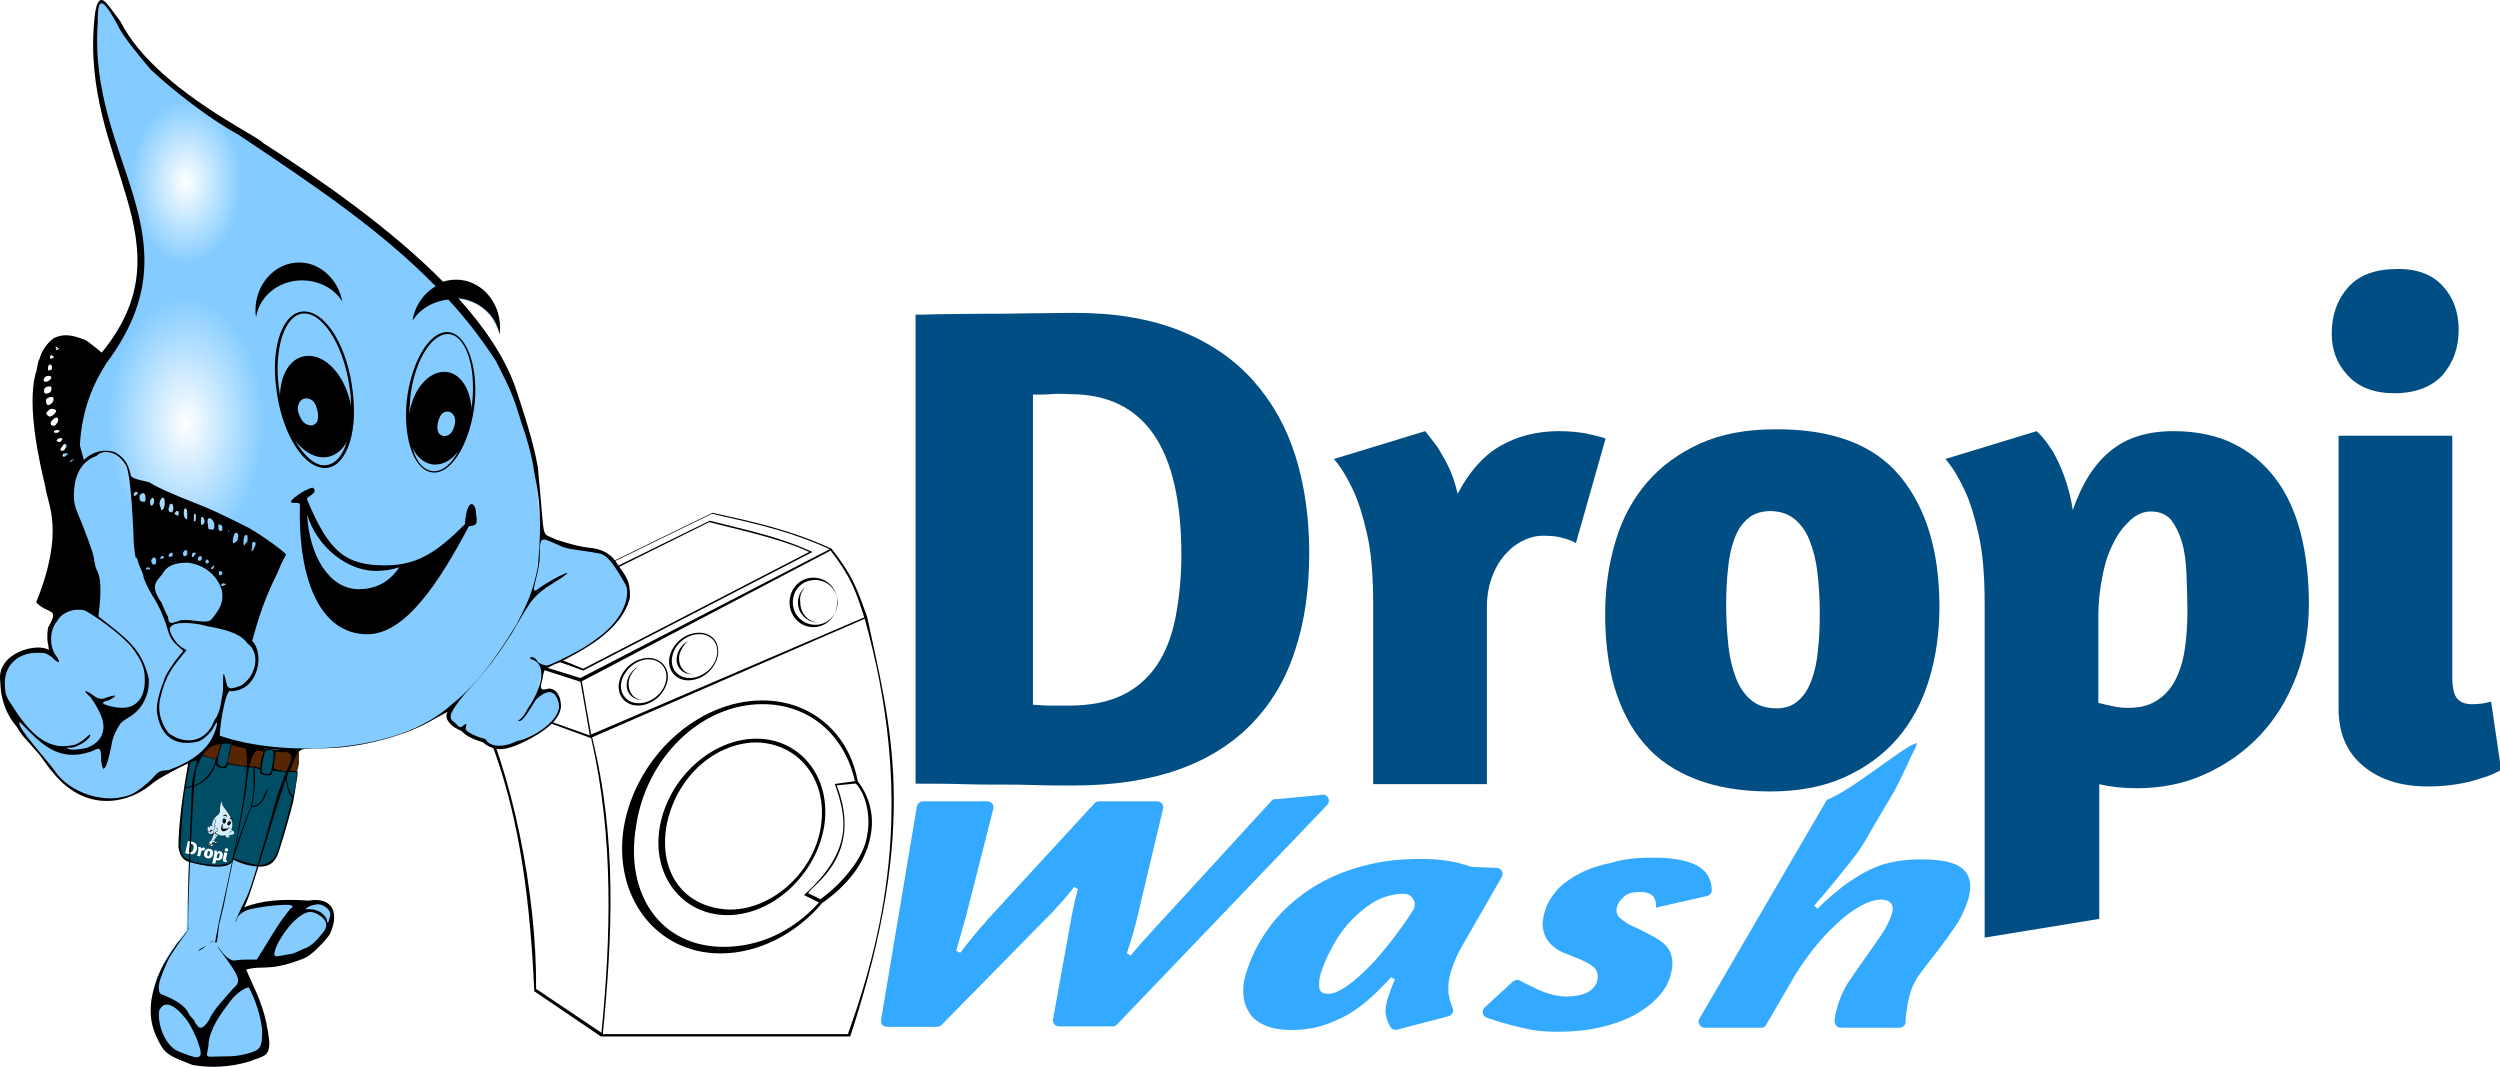 <?xml version="1.0" encoding="UTF-8" standalone="no"?>
<svg
   xmlns:dc="http://purl.org/dc/elements/1.1/"
   xmlns:cc="http://creativecommons.org/ns#"
   xmlns:rdf="http://www.w3.org/1999/02/22-rdf-syntax-ns#"
   xmlns:svg="http://www.w3.org/2000/svg"
   xmlns="http://www.w3.org/2000/svg"
   xmlns:xlink="http://www.w3.org/1999/xlink"
   xmlns:sodipodi="http://sodipodi.sourceforge.net/DTD/sodipodi-0.dtd"
   xmlns:inkscape="http://www.inkscape.org/namespaces/inkscape"
   inkscape:version="1.0 (4035a4fb49, 2020-05-01)"
   sodipodi:docname="logo.svg"
   width="198.171mm"
   height="84.563mm"
   viewBox="0 0 198.171 84.563"
   version="1.1"
   id="svg944">
  <sodipodi:namedview
     inkscape:current-layer="svg944"
     inkscape:window-maximized="0"
     inkscape:window-y="0"
     inkscape:window-x="0"
     inkscape:cy="391.07689"
     inkscape:cx="358.41715"
     inkscape:zoom="3.4645472"
     showgrid="false"
     id="namedview73"
     inkscape:window-height="2054"
     inkscape:window-width="1918"
     inkscape:pageshadow="2"
     inkscape:pageopacity="0"
     guidetolerance="10"
     gridtolerance="10"
     objecttolerance="10"
     borderopacity="1"
     bordercolor="#666666"
     pagecolor="#ffffff"
     inkscape:document-rotation="0" />
  <defs
     id="defs938">
    <radialGradient
       gradientUnits="userSpaceOnUse"
       gradientTransform="matrix(0.525,0,0,0.841,-55.718,-29.868)"
       r="11.8"
       fy="75.399"
       fx="134.222"
       cy="75.399"
       cx="134.222"
       id="radialGradient1436"
       xlink:href="#radialGradient1301" />
    <radialGradient
       id="radialGradient1301"
       cx="4.924"
       cy="812.258"
       r="2.016"
       gradientTransform="matrix(4.156,0,0,-6.097,-183.451,5111.101)"
       gradientUnits="userSpaceOnUse">
      <stop
         offset="0"
         style="stop-color:#FFFFFF"
         id="stop1297" />
      <stop
         offset="1"
         style="stop-color:#FFFFFF;stop-opacity:0"
         id="stop1299" />
    </radialGradient>
    <radialGradient
       r="2.016"
       cy="812.258"
       cx="4.924"
       gradientTransform="matrix(2.183,0,0,-3.203,3.993,2616.083)"
       gradientUnits="userSpaceOnUse"
       id="radialGradient1438"
       xlink:href="#radialGradient1327" />
    <radialGradient
       id="radialGradient1327"
       cx="-3063.001"
       cy="46457.09"
       r="2.891"
       gradientTransform="matrix(0.098,-0.031,-0.017,-0.182,1213.695,8438.211)"
       gradientUnits="userSpaceOnUse">
      <stop
         offset="0"
         style="stop-color:#FFFFFF"
         id="stop1323" />
      <stop
         offset="1"
         style="stop-color:#FFFFFF;stop-opacity:0"
         id="stop1325" />
    </radialGradient>
    <radialGradient
       r="2.891"
       cy="46457.09"
       cx="-3063.001"
       gradientTransform="matrix(0.178,0.003,0.081,-0.134,-3372.653,6589.446)"
       gradientUnits="userSpaceOnUse"
       id="radialGradient1135"
       xlink:href="#ellipse2641_1_" />
    <radialGradient
       r="2.016"
       cy="49327.691"
       cx="-2315.629"
       gradientTransform="matrix(0.179,0.005,0.073,-0.125,-3342.128,6537.516)"
       gradientUnits="userSpaceOnUse"
       id="radialGradient1137"
       xlink:href="#ellipse2643_1_" />
    <radialGradient
       r="2.891"
       cy="29183.807"
       cx="-6259.211"
       gradientTransform="matrix(0.228,-0.011,0.219,-0.267,-5109.435,8076.789)"
       gradientUnits="userSpaceOnUse"
       id="radialGradient1139"
       xlink:href="#ellipse2649_1_" />
    <radialGradient
       r="2.016"
       cy="35898.184"
       cx="1898.124"
       gradientTransform="matrix(0.315,0.014,0.105,-0.193,-4484.604,7219.94)"
       gradientUnits="userSpaceOnUse"
       id="radialGradient1141"
       xlink:href="#ellipse2651_1_" />
  </defs>
  <path
     style="fill:#ffffff;fill-opacity:1;stroke-width:0.37"
     d="m 42.33,78.549 c 0,-5.286 -1.035,-15.6 -4.954,-23.437 -0.518,-1.294 -1.257,-3.068 -1.442,-4.325 6.839,-3.29 14.38,-7.061 20.442,-10.018 2.292,0.518 5.73,1.146 9.426,2.846 2.181,2.846 2.218,4.14 2.736,5.36 3.623,13.456 2.181,22.845 -1.331,33.085 l -9.796,-0.111 -9.796,0.111 C 45.694,80.767 44.104,79.769 42.33,78.549 Z"
     class="st16"
     id="path1350" />
  <g
     transform="matrix(0.37,0,0,0.37,-52.669,107.617)"
     id="g1348">
    <path
       d="m 305.7,-140.8 c -14,0 -27.1,12.2 -29.7,27.1 -2.4,14.9 6.9,27.1 20.7,27.1 8.2,0 16.2,-4.2 21.8,-10.8 5.3,-3.7 9.2,-8.5 10.3,-14.1 1,-4.5 -0.2,-8.8 -2.7,-12 -1.8,-10.1 -9.8,-17.3 -20.4,-17.3 z m 0,0.8 c 10.3,0 17.7,6.9 19.8,16.5 l -4.3,0.6 c 2.3,6.7 4.4,13.9 -6.6,23.8 l 3.2,1.6 c -5.5,6.1 -12.7,9.5 -20.4,9.5 -13.5,0 -21.2,-11.2 -18.8,-25.7 2,-14.4 13.6,-26.3 27.1,-26.3 z m -1.3,7.4 c -9.6,0 -18.9,8.5 -20.7,18.9 -1.8,10.4 4.8,18.9 14.5,18.9 9.6,0 18.9,-8.5 20.7,-18.9 1.7,-10.4 -4.9,-18.9 -14.5,-18.9 z m -0.3,0.8 c 9.3,0 15.7,8 14.1,18.1 -1.6,10.1 -10.9,18 -19.9,17.7 -9.3,-0.5 -14.8,-7.7 -13.2,-17.7 1.8,-10.1 9.8,-17.8 19,-18.1 z m 21.6,8.8 c 2.4,2.6 3.2,7.5 2.4,11.2 -0.6,4.7 -5.5,10.4 -10,13.6 l -2.6,-1.3 c 0.6,-1.6 12,-7.9 6.1,-23.1 z"
       class="st17"
       id="path1243" />
    <path
       d="m 316.6,-167.1 c -2.9,0 -5.1,2.4 -5.1,5.3 0,2.9 2.2,5.3 5.1,5.3 v 0 c 2.9,0 5.1,-2.4 5.1,-5.3 0.2,-2.9 -2.2,-5.3 -5.1,-5.3 z m 0.4,0.5 c 2.6,0 4.8,2.1 4.8,4.8 v 0 c 0,2.6 -2.1,4.8 -4.8,4.8 v 0 c -2.6,0 -4.8,-2.1 -4.8,-4.8 0,-2.7 2,-4.8 4.8,-4.8 z m -2.1,1.5 c -1.1,0.8 -1.6,2.1 -1.6,3.4 0,2.2 1.9,4.2 4.2,4.2 v 0 c 0.2,0 0.3,0 0.5,0 h -0.2 c -2.2,0 -4,-1.9 -4,-4.3 -0.2,-1.4 0.3,-2.5 1.1,-3.3 z"
       class="st17"
       id="path1265" />
    <path
       d="m 281.3,-149.9 c -2.9,0 -5.6,2.2 -6.3,5.1 -0.6,2.9 1.3,5.1 4,5.1 v 0 c 2.9,0 5.6,-2.2 6.3,-5.1 0.7,-2.8 -1.3,-5.1 -4,-5.1 z m 0,0.3 c 2.6,0 4.3,2.1 3.7,4.7 v 0 c -0.5,2.6 -3.2,4.7 -5.8,4.7 v 0 c -2.6,0 -4.3,-2.1 -3.7,-4.7 0.7,-2.6 3.2,-4.7 5.8,-4.7 z m -2.2,1.5 c -1.3,0.8 -2.1,1.9 -2.4,3.2 -0.5,2.2 1,4 3.2,4 v 0 c 0.2,0 0.3,0 0.5,0 h -0.2 c -2.2,0 -3.5,-1.9 -3.1,-4.2 0.2,-1.1 1,-2.2 2,-3 z"
       class="st17"
       id="path1267" />
    <path
       d="m 292.1,-155.3 c -2.9,0 -5.6,2.2 -6.3,5.1 -0.6,2.9 1.3,5.1 4,5.1 v 0 c 2.9,0 5.6,-2.2 6.3,-5.1 0.6,-2.9 -1.1,-5.1 -4,-5.1 z m 0.1,0.3 c 2.6,0 4.3,2.1 3.7,4.7 v 0 c -0.5,2.6 -3.2,4.7 -5.8,4.7 v 0 c -2.6,0 -4.3,-2.1 -3.7,-4.7 0.5,-2.6 3.1,-4.7 5.8,-4.7 z m -2.4,1.4 c -1.3,0.8 -2.1,1.9 -2.4,3.2 -0.5,2.2 1,4 3.2,4 v 0 c 0.2,0 0.3,0 0.5,0 H 291 c -2.2,0 -3.5,-1.9 -3.1,-4.2 0.3,-1.1 1,-2.2 1.9,-3 z"
       class="st17"
       id="path1269" />
    <path
       d="m 295,-181 -55.6,27.1 c 3.5,16.1 15.3,25.3 17.4,75.4 l 14.3,9.7 h 53.4 c 15.1,-45.9 8.5,-66.9 3.6,-90 -1.9,-5 -2.5,-8 -7.6,-14.5 -8.6,-4 -16.9,-5.8 -25.5,-7.7 z m -0.1,0.2 c 6,1.5 15.1,3 25.2,7.6 v 0 l -53.4,27.6 -26.9,-8.3 z m 25.4,7.9 c 4.5,5.8 5.5,9 7.2,14.3 l -58.5,25.1 c -0.3,-1.5 -1.5,-8.4 -2,-11.4 z m 7.3,14.6 c 10.5,37.7 5,65 -3.6,89 h -52.5 c 2,-20.6 3.1,-42 -2.3,-63.6 z m -87.7,4.9 26.8,8.6 c 0.3,1.6 1.7,9.6 2,11.5 l -25.1,-8.9 c -1.6,-4.4 -2.6,-6.1 -3.7,-11.2 z m 4,11.5 25.1,9.2 c 4.9,21.5 4.2,42.7 2.2,63.1 l -14,-9.4 c 0.2,-20 -5.1,-47 -13.3,-62.9 z"
       class="st17"
       id="rect1271" />
    <path
       d="m 294.4,-179.3 -49.7,24.4 c 7.4,2.4 15.8,5.2 22.6,7.7 l 49.1,-25.4 c -7.3,-3.4 -14.7,-4.8 -22,-6.7 z m -0.1,0.3 c 4,1.1 15.4,3.5 21.4,6.4 l -48.4,25 c -9.2,-3.8 -14.2,-5.3 -21.5,-7.3 z"
       class="st17"
       id="path1325" />
  </g>
  <path
     style="fill:#ffffff;fill-opacity:1;stroke-width:0.525"
     id="path896"
     class="st19"
     d="m 15.786,84.419 c -0.315,-0.053 -0.788,-0.158 -1.261,-0.368 -1.261,-0.473 -1.523,-0.683 -1.996,-1.628 -0.42,-0.788 -0.578,-1.576 -0.578,-2.416 0,-1.786 0.84,-3.782 2.469,-5.778 l 0.368,-0.473 0.105,-3.099 c 0.158,-5.936 0.263,-8.352 0.473,-9.403 0.105,-0.525 0.263,-0.998 0.263,-1.051 -0.158,-0.158 -2.784,1.103 -3.625,1.839 -0.946,0.683 -1.313,0.84 -2.049,1.103 -0.473,0.158 -0.683,0.158 -1.418,0.158 -0.735,0 -0.946,-0.053 -1.471,-0.158 C 5.858,62.777 5.07,62.094 3.81,60.571 3.389,60.046 2.707,59.205 2.339,58.785 0.605,56.736 0.185,55.843 0.028,54.057 -0.288,52.219 2.496,50.748 3.862,51.693 3.915,51.641 3.81,51.011 3.81,50.643 3.757,50.065 3.652,50.118 3.967,49.435 5.543,47.544 6.909,48.069 7.014,48.437 5.753,45.81 2.181,37.458 8.17,28.108 c 0.158,-0.21 1.891,-2.626 2.364,-3.835 0.42,-1.156 0.473,-1.996 0.473,-3.73 0,-2.311 -0.263,-3.099 -1.576,-7.407 C 8.012,8.462 7.644,6.781 7.539,4.102 7.487,2.841 7.592,1.002 7.749,0.53 8.065,-0.836 9.01,1.16 9.22,1.685 13.002,7.936 17.73,9.355 23.036,13.032 c 3.94,2.679 7.302,5.148 10.296,7.879 0.473,0.473 1.366,1.261 1.628,1.576 1.996,-0.578 3.362,0.578 3.992,1.681 0.263,0.473 0.473,1.208 0.473,1.681 v 0.368 c -0.158,-0.893 -0.946,-1.681 -1.576,-2.049 -0.578,-0.315 -1.156,-0.473 -1.786,-0.473 l 0.525,0.578 c 1.471,1.733 2.679,3.572 3.414,5.148 0.63,1.366 1.891,4.938 2.206,6.671 0.42,2.101 0.42,3.94 0.735,6.146 0.158,0.42 0.578,0.473 0.946,0.63 0.578,0.263 1.891,0.525 2.679,0.683 0.735,0.105 1.261,0.263 1.576,0.525 0.315,0.21 1.103,1.366 1.313,1.786 0.105,0.263 0.263,0.368 0.315,1.156 0,0.578 -0.053,0.788 -0.263,1.208 -0.42,0.788 -1.261,1.786 -2.416,2.626 -3.887,2.679 -3.992,1.261 -4.36,3.519 0,0.158 -0.053,0.473 0.578,0.368 0.42,-0.105 0.525,0.105 0.735,0.315 0.315,0.473 0.263,0.63 0.263,1.051 0,0.473 -0.578,1.261 -1.576,1.891 -1.366,0.893 -2.259,1.261 -3.047,1.261 -0.473,0 -0.525,-0.053 -1.576,-0.525 -1.576,-0.788 -2.364,-1.261 -2.574,-1.681 -0.105,-0.21 -0.158,-0.368 -0.105,-0.473 0.158,-0.263 0.158,-0.263 -0.998,0.368 -0.893,0.473 -1.366,0.683 -2.416,1.103 -1.891,0.683 -3.519,1.156 -6.041,1.261 -1.839,0.053 -1.996,-0.105 -2.521,0.525 -0.525,0.893 -1.051,2.206 -2.994,8.667 -0.263,0.946 -0.683,2.049 -0.788,2.521 -0.158,0.473 -0.473,1.103 -0.473,1.156 0,0 0.683,-0.263 1.051,-0.315 1.418,-0.368 2.469,-0.368 4.202,-0.21 0.63,-0.158 1.051,-0.053 1.313,0.053 0.84,0.473 0.946,1.681 -0.053,2.837 -0.473,0.525 -1.051,1.156 -1.418,1.313 -0.368,0.158 -1.681,0.578 -2.154,0.683 -0.263,0.053 -0.84,0.105 -1.366,0.158 -0.998,0.053 -1.261,0 -1.523,0.263 -0.053,0.053 0.263,0.525 0.525,1.156 1.051,2.469 1.576,4.675 1.208,5.305 -0.315,0.473 -1.996,1.051 -3.73,1.103 -0.578,-0.053 -1.208,-0.053 -1.471,-0.105 z" />
  <g
     id="g1391"
     transform="matrix(0.362,0,0,0.362,-6.811,-10.64)"
     style="fill:#014e84;fill-opacity:1">
    <path
       id="path1381"
       class="st14"
       d="m 219,98.3 c 0.7,0 2.4,0 5.1,-0.1 2.7,0 5.7,-0.1 9.2,-0.1 3.5,0 7.1,0 10.8,-0.1 3.7,0 7.1,-0.1 10,-0.1 8.9,0 16.6,1.3 23.1,3.9 6.5,2.6 11.8,6.2 16,10.9 4.2,4.7 7.3,10.2 9.3,16.6 2,6.4 3,13.5 3,21.2 0,7.9 -1,15 -3.1,21.3 -2,6.3 -5.2,11.6 -9.4,16 -4.3,4.4 -9.6,7.8 -16.1,10.1 -6.5,2.3 -14.2,3.5 -23.1,3.5 -3,0 -5.8,0 -8.3,-0.1 -2.5,-0.1 -5.1,-0.1 -7.7,-0.1 -2.6,0 -5.4,0 -8.3,-0.1 -2.9,-0.1 -6.3,-0.1 -10.2,-0.1 V 98.3 Z m 29.9,17.4 c -0.9,0.1 -2.3,0.1 -3.9,0.1 v 67.9 c 1.4,0.1 2.6,0.2 3.6,0.2 1,0 2.5,0 4.4,0 4.6,0 8.5,-0.8 11.6,-2.3 3.1,-1.5 5.6,-3.7 7.5,-6.5 1.9,-2.8 3.3,-6.3 4.1,-10.4 0.8,-4.1 1.3,-8.7 1.3,-13.8 0,-23.5 -8.1,-35.2 -24.4,-35.2 -1.9,-0.1 -3.3,-0.1 -4.2,0 z"
       style="fill:#014e84;fill-opacity:1" />
    <path
       id="path1383"
       class="st14"
       d="m 352.7,147.6 c -1.4,0.6 -2.7,1.5 -3.9,2.8 -1.3,1.3 -2.3,2.9 -3.1,4.9 -0.8,2 -1.3,4.3 -1.3,7.1 v 38.7 h -24.9 v -39.5 c 0,-6.1 -0.4,-11.1 -1.3,-15.1 -0.9,-4 -1.9,-7.3 -3.1,-9.8 -1.3,-2.8 -2.7,-5.1 -4.2,-6.8 l 20,-6.1 c 0.8,1 1.7,2.2 2.7,3.5 0.7,1.1 1.5,2.5 2.4,4.3 0.8,1.7 1.5,3.7 2,5.9 2.6,-4.9 5.7,-8.4 9.4,-10.5 3.7,-2.1 7.9,-3.2 12.8,-3.2 2.2,0 4.2,0.2 5.9,0.5 1.7,0.4 3.2,0.7 4.3,1.1 l -6.5,22.9 c -0.7,-0.4 -1.7,-0.8 -2.9,-1.1 -1.2,-0.4 -2.7,-0.5 -4.5,-0.5 -1.2,0 -2.5,0.3 -3.8,0.9 z"
       style="fill:#014e84;fill-opacity:1" />
    <path
       id="path1385"
       class="st14"
       d="m 434.9,133.7 c 5.7,6.9 8.6,16.4 8.6,28.6 0,5.8 -0.8,11.1 -2.3,16 -1.5,4.9 -3.8,9.2 -6.9,12.8 -3.1,3.6 -7,6.4 -11.6,8.5 -4.7,2.1 -10.1,3.1 -16.3,3.1 -6.3,0 -11.7,-0.9 -16.3,-2.7 -4.6,-1.8 -8.3,-4.3 -11.2,-7.7 -2.9,-3.3 -5,-7.4 -6.5,-12.2 -1.4,-4.8 -2.1,-10.2 -2.1,-16.2 0,-5.8 0.8,-11.1 2.3,-16.1 1.5,-5 3.8,-9.2 6.9,-12.8 3.1,-3.6 7,-6.4 11.6,-8.5 4.7,-2.1 10.2,-3.1 16.4,-3.1 12.6,-0.1 21.7,3.4 27.4,10.3 z m -33.4,9.3 c -1.3,1.1 -2.2,2.5 -2.9,4.4 -0.7,1.9 -1.2,4.1 -1.4,6.6 -0.3,2.5 -0.4,5.3 -0.4,8.2 0,3 0.2,5.9 0.5,8.7 0.3,2.7 0.9,5.1 1.7,7.1 0.8,2 1.9,3.6 3.4,4.8 1.5,1.2 3.3,1.7 5.5,1.7 1.9,0 3.5,-0.6 4.7,-1.7 1.3,-1.1 2.2,-2.6 2.9,-4.5 0.7,-1.9 1.2,-4.1 1.4,-6.6 0.3,-2.5 0.4,-5.2 0.4,-8.1 0,-3.1 -0.2,-6.1 -0.5,-8.7 -0.3,-2.7 -0.9,-5 -1.7,-7.1 -0.8,-2 -1.9,-3.6 -3.4,-4.8 -1.5,-1.2 -3.3,-1.7 -5.5,-1.7 -1.9,0.1 -3.5,0.6 -4.7,1.7 z"
       style="fill:#014e84;fill-opacity:1" />
    <path
       id="path1387"
       class="st14"
       d="m 453.4,234.7 v -73.1 c 0,-6.1 -0.4,-11.1 -1.3,-15.1 -0.9,-4 -1.9,-7.3 -3.1,-9.8 -1.3,-2.8 -2.7,-5.1 -4.2,-6.8 l 20,-6.1 c 1.3,1.2 2.4,2.7 3.5,4.4 0.8,1.4 1.7,3.2 2.5,5.4 0.8,2.2 1.5,4.7 1.9,7.5 2,-5.8 4.7,-10.1 8.3,-13 3.5,-2.9 8.1,-4.3 13.8,-4.3 4.9,0 9.3,0.9 13,2.7 3.7,1.8 6.8,4.4 9.3,7.7 2.5,3.3 4.3,7.3 5.5,11.9 1.2,4.7 1.8,9.9 1.8,15.6 0,5.7 -0.9,11 -2.8,15.9 -1.9,4.9 -4.5,9.2 -7.9,12.8 -3.4,3.6 -7.4,6.4 -12,8.5 -4.6,2.1 -9.6,3.1 -15,3.1 -2.9,0 -5.7,-0.3 -8.2,-0.9 v 29.5 z m 31.9,-91.4 c -1.4,1.3 -2.7,2.9 -3.7,5 -1.1,2.1 -1.9,4.5 -2.4,7.3 -0.6,2.8 -0.9,5.7 -0.9,8.7 v 19 c 0.7,0.2 1.7,0.4 3,0.7 1.3,0.3 2.4,0.4 3.5,0.4 2.5,0 4.6,-0.5 6.3,-1.6 1.7,-1.1 3,-2.5 4,-4.4 1,-1.9 1.7,-4.1 2.1,-6.7 0.4,-2.6 0.6,-5.4 0.6,-8.4 0,-2.8 -0.1,-5.6 -0.2,-8.2 -0.1,-2.6 -0.4,-5 -1,-7 -0.6,-2 -1.4,-3.6 -2.4,-4.9 -1.1,-1.2 -2.5,-1.8 -4.4,-1.8 -1.6,0 -3.1,0.6 -4.5,1.9 z"
       style="fill:#014e84;fill-opacity:1" />
    <path
       id="path1389"
       class="st14"
       d="m 553.7,92 c 2.3,2.5 3.5,5.7 3.5,9.6 0,4 -1.2,7.2 -3.5,9.9 -2.4,2.6 -5.9,4 -10.6,4 -4.4,0 -7.8,-1.3 -10.2,-3.9 -2.4,-2.6 -3.5,-5.6 -3.5,-9.2 0,-4 1.2,-7.4 3.6,-10.1 2.4,-2.7 6,-4 10.7,-4 4.3,-0.1 7.7,1.2 10,3.7 z m -17.3,105.2 c -3.7,-3 -5.5,-7.2 -5.5,-12.7 v -59.7 h 24.9 v 52.9 c 0,2.3 0.4,3.9 1.1,4.7 0.7,0.8 1.8,1.2 3.3,1.2 0.8,0 1.7,-0.1 2.5,-0.2 0.8,-0.2 1.4,-0.3 1.6,-0.4 l 2.2,15 c -0.1,0.1 -0.6,0.3 -1.4,0.7 -0.8,0.4 -1.9,0.8 -3.3,1.2 -1.4,0.5 -3,0.9 -4.9,1.2 -1.9,0.3 -3.9,0.5 -6,0.5 -6,0.1 -10.9,-1.4 -14.5,-4.4 z"
       style="fill:#014e84;fill-opacity:1" />
  </g>
  <g
     id="g1121"
     transform="matrix(0.354,0,0,0.354,-4.565,-9.049)"
     style="fill:#33aaff;fill-opacity:1;stroke:#ffffff;stroke-opacity:1">
    <path
       id="path119"
       class="st15"
       d="m 252.2,231.6 c 0.1,-0.7 0.3,-1.7 0.6,-3.1 0.3,-1.4 0.6,-2.7 1,-4 -0.5,0.6 -1,1.3 -1.6,2 -0.6,0.7 -1.2,1.4 -1.8,2 -0.6,0.7 -1.1,1.3 -1.6,1.8 -0.5,0.5 -0.9,0.9 -1.2,1.2 l -23.5,23.9 c -0.4,0.4 -0.8,0.6 -1.3,0.6 h -11.3 c -1.2,0 -2,-1 -1.8,-2.2 l 8,-47.7 c 0.2,-0.9 0.9,-1.6 1.8,-1.6 H 234 c 1.2,0 2.1,1.1 1.8,2.3 l -6.2,24.4 c -0.3,0.9 -0.6,2 -1,3.5 -0.4,1.4 -0.8,2.7 -1.1,3.9 0.4,-0.5 0.9,-1.1 1.4,-1.8 0.6,-0.7 1.2,-1.4 1.7,-2.1 0.6,-0.7 1.1,-1.3 1.7,-2 0.6,-0.6 1,-1.1 1.3,-1.5 l 24,-26.1 c 0.4,-0.4 0.9,-0.6 1.4,-0.6 h 13 c 1.2,0 2.1,1.1 1.8,2.3 l -6,25.3 c -0.1,0.4 -0.2,0.8 -0.4,1.4 -0.1,0.6 -0.3,1.2 -0.5,1.8 -0.2,0.6 -0.3,1.3 -0.6,2 -0.2,0.7 -0.4,1.3 -0.6,1.9 0.5,-0.6 1,-1.2 1.6,-1.9 0.6,-0.7 1.2,-1.4 1.8,-2 0.6,-0.7 1.2,-1.3 1.7,-1.9 0.5,-0.6 0.9,-1 1.2,-1.3 l 25.2,-27.5 c 0.4,-0.5 1.1,-0.7 1.7,-0.6 l 10.5,-1 c 1.5,0.3 2.1,2.1 1,3.2 l -47.1,49.2 c -0.3,0.3 -0.8,0.5 -1.3,0.5 h -12 c -1.2,0 -2,-1.1 -1.8,-2.2 z"
       style="fill:#33aaff;fill-opacity:1;stroke:#ffffff;stroke-opacity:1" />
    <path
       id="path121"
       class="st15"
       d="m 302.3,256.7 c -2.8,0 -5,-0.4 -6.6,-1.2 -1.7,-0.8 -2.9,-1.8 -3.6,-3.1 -0.8,-1.3 -1.2,-2.7 -1.3,-4.2 -0.1,-1.6 0.1,-3.1 0.6,-4.7 1.1,-3.7 2.8,-7.1 5.1,-10.3 2.3,-3.2 5.1,-5.9 8.5,-8.3 3.4,-2.4 7.2,-4.2 11.5,-5.5 4.3,-1.3 9,-2 14.1,-2 2.4,0 4.5,0.1 6.4,0.4 1.8,0.3 3.5,0.7 5.3,1.3 0.2,0.1 0.3,0.1 0.5,0.1 l 5.3,0.2 c 1.4,0.1 2.2,1.6 1.5,2.8 l -8.1,14.1 c -0.7,1.2 -1.4,2.4 -1.9,3.5 -0.5,1.1 -0.9,2.1 -1.2,3 -0.7,2.2 -0.8,4 -0.6,5.5 0.2,0.9 0.4,1.8 0.8,2.7 0.5,1.1 -0.1,2.3 -1.2,2.6 l -11.5,3 c -0.8,0.2 -1.6,-0.1 -2,-0.7 -0.4,-0.6 -0.8,-1.4 -1,-2.2 -0.4,-1.3 -0.3,-2.7 0.1,-4.2 0.2,-0.6 0.4,-1.3 0.7,-2.1 0.3,-0.8 0.6,-1.7 1.1,-2.7 l -2.1,2.2 c -3.4,3.5 -6.8,6.1 -10.2,7.5 -3.3,1.6 -6.8,2.3 -10.2,2.3 z m 8,-9.1 c 1.1,0 2.4,-0.6 4,-1.7 1.6,-1.1 3.2,-2.6 4.9,-4.3 1.7,-1.7 3.3,-3.7 4.9,-5.7 1.6,-2.1 3,-4 4.2,-5.9 l 0.6,-0.9 c 0.8,-1.2 -0.1,-2.9 -1.6,-2.9 v 0 c -2.5,0 -4.8,0.7 -6.9,2 -2,1.3 -3.8,2.9 -5.4,4.7 -1.5,1.8 -2.8,3.8 -3.8,5.8 -1,2 -1.7,3.7 -2.1,5 -0.3,1.1 -0.4,2 -0.3,2.8 0,0.8 0.5,1.1 1.5,1.1 z"
       style="fill:#33aaff;fill-opacity:1;stroke:#ffffff;stroke-opacity:1" />
    <path
       id="path123"
       class="st15"
       d="m 383.1,217.1 c 5,0 8.6,0.8 10.8,2.3 1.7,1.2 2.7,3 2.8,5.3 0.1,0.9 -0.5,1.8 -1.5,2 l -11.9,2.7 c -0.1,-0.5 -0.1,-0.9 -0.1,-1.3 0,-0.4 -0.1,-0.8 -0.3,-1.2 -0.2,-0.4 -0.5,-0.6 -0.9,-0.8 -0.4,-0.2 -1.1,-0.3 -2,-0.3 -1.5,0 -2.5,0.3 -3.2,1 -0.7,0.6 -1.1,1.2 -1.3,1.8 -0.3,1 -0.1,1.8 0.7,2.3 0.7,0.6 1.4,1.1 2.1,1.4 l 2.5,1.2 c 1.1,0.6 2.2,1.1 3.2,1.7 1,0.6 1.8,1.2 2.5,2 0.7,0.8 1.1,1.8 1.3,2.9 0.2,1.1 0.1,2.5 -0.4,4.2 -0.5,1.7 -1.5,3.4 -2.9,4.9 -1.4,1.5 -3.2,2.9 -5.4,4.1 -2.2,1.2 -4.8,2.1 -7.8,2.8 -3,0.7 -6.3,1 -9.9,1 -2.4,0 -4.7,-0.2 -6.9,-0.7 -2.2,-0.5 -4.2,-1 -5.9,-1.5 -1,-0.3 -2,-0.7 -3,-1 -1.3,-0.5 -1.6,-2.2 -0.6,-3.1 l 6.3,-5.8 c 0.6,-0.5 1.5,-0.7 2.2,-0.3 0.9,0.5 1.9,1 2.8,1.4 1.1,0.6 2.3,1.1 3.6,1.5 1.3,0.4 2.6,0.6 3.7,0.6 1.9,0 3.4,-0.3 4.4,-0.8 1,-0.5 1.7,-1.2 2,-2.1 0.3,-1 0.2,-1.9 -0.3,-2.5 -0.5,-0.6 -1.5,-1.2 -2.8,-1.8 l -3.2,-1.3 c -0.9,-0.3 -1.7,-0.7 -2.5,-1.2 -0.8,-0.5 -1.5,-1.2 -2.1,-2 -0.6,-0.8 -1,-1.8 -1.2,-3 -0.2,-1.2 0,-2.6 0.5,-4.2 0.5,-1.7 1.5,-3.3 2.8,-4.8 1.4,-1.5 3.1,-2.7 5.2,-3.8 2.1,-1.1 4.6,-1.9 7.5,-2.5 2.5,-0.8 5.7,-1.1 9.2,-1.1 z"
       style="fill:#33aaff;fill-opacity:1;stroke:#ffffff;stroke-opacity:1" />
    <path
       id="path125"
       class="st15"
       d="m 421.6,204.3 c 8.2,-3.2 25.6,-19.7 19.9,-9.6 -1.1,2.5 -3.6,7.6 -3.9,8.1 l -5.2,8.8 c -1.4,2.6 -2.6,4.6 -5.1,7.7 -2.4,3 -5,6.2 -7.8,9.4 2.2,-2.2 4.3,-3.9 6.2,-5.4 2,-1.4 3.9,-2.6 5.8,-3.5 1.9,-0.9 3.8,-1.5 5.7,-1.8 1.9,-0.4 3.9,-0.5 6.1,-0.5 4.8,0 8,0.8 9.7,2.5 1.6,1.6 2,4 1.1,7.1 -0.7,2.2 -1.6,4.2 -2.9,6.1 -1.3,1.9 -2.6,3.7 -3.9,5.4 -1.3,1.7 -2.6,3.3 -3.7,4.8 -1.2,1.5 -2,3 -2.4,4.5 -0.3,0.9 -0.6,2.1 -0.8,3.6 -0.2,0.9 -0.3,1.9 -0.3,2.9 0,1 -0.9,1.8 -1.9,1.8 h -13.1 c -1.1,0 -2,-1 -1.9,-2.1 0.1,-0.6 0.1,-1.1 0.2,-1.5 0.2,-0.8 0.4,-1.6 0.6,-2.3 0.6,-1.8 1.4,-3.7 2.6,-5.4 1.2,-1.8 2.4,-3.5 3.6,-5.2 1.2,-1.7 2.4,-3.4 3.5,-5 1.1,-1.6 1.9,-3.3 2.4,-4.8 0.2,-0.7 0.2,-1.3 -0.1,-1.7 -0.3,-0.4 -0.9,-0.7 -1.8,-0.7 -1.4,0 -2.9,0.5 -4.7,1.5 -1.7,1 -3.5,2.3 -5.2,4 -1.8,1.6 -3.4,3.4 -4.9,5.3 -1.5,1.9 -2.8,3.8 -3.9,5.5 l -6.7,11.5 c -0.3,0.6 -0.9,0.9 -1.6,0.9 h -12.6 c -1.4,0 -2.3,-1.6 -1.6,-2.8 l 28.6,-49.1"
       style="fill:#33aaff;fill-opacity:1;stroke:#ffffff;stroke-opacity:1" />
  </g>
  <path
     d="m 15.786,84.419 c -0.315,-0.053 -0.788,-0.158 -1.261,-0.368 -1.261,-0.473 -1.523,-0.683 -1.996,-1.628 -0.42,-0.788 -0.578,-1.576 -0.578,-2.416 0,-1.786 0.84,-3.782 2.469,-5.778 l 0.368,-0.473 0.105,-3.099 c 0.158,-5.936 0.263,-8.352 0.473,-9.403 0.105,-0.525 0.263,-0.998 0.263,-1.051 -0.158,-0.158 -2.784,1.103 -3.625,1.839 -0.946,0.683 -1.313,0.84 -2.049,1.103 -0.473,0.158 -0.683,0.158 -1.418,0.158 -0.735,0 -0.946,-0.053 -1.471,-0.158 C 5.858,62.777 5.07,62.094 3.81,60.571 3.389,60.046 2.707,59.205 2.339,58.785 0.605,56.736 0.185,55.843 0.028,54.057 -0.288,52.219 2.496,50.748 3.862,51.693 3.915,51.641 3.81,51.011 3.81,50.643 3.757,50.065 3.652,50.118 3.967,49.435 5.543,47.544 6.909,48.069 7.014,48.437 5.753,45.81 2.181,37.458 8.17,28.108 c 0.158,-0.21 1.891,-2.626 2.364,-3.835 0.42,-1.156 0.473,-1.996 0.473,-3.73 0,-2.311 -0.263,-3.099 -1.576,-7.407 C 8.012,8.462 7.644,6.781 7.539,4.102 7.487,2.841 7.592,1.002 7.749,0.53 8.065,-0.836 9.01,1.16 9.22,1.685 13.002,7.936 17.73,9.355 23.036,13.032 c 3.94,2.679 7.302,5.148 10.296,7.879 0.473,0.473 1.366,1.261 1.628,1.576 1.996,-0.578 3.362,0.578 3.992,1.681 0.263,0.473 0.473,1.208 0.473,1.681 v 0.368 c -0.158,-0.893 -0.946,-1.681 -1.576,-2.049 -0.578,-0.315 -1.156,-0.473 -1.786,-0.473 l 0.525,0.578 c 1.471,1.733 2.679,3.572 3.414,5.148 0.63,1.366 1.891,4.938 2.206,6.671 0.42,2.101 0.42,3.94 0.735,6.146 0.158,0.42 0.578,0.473 0.946,0.63 0.578,0.263 1.891,0.525 2.679,0.683 0.735,0.105 1.261,0.263 1.576,0.525 0.315,0.21 1.103,1.366 1.313,1.786 0.105,0.263 0.263,0.368 0.315,1.156 0,0.578 -0.053,0.788 -0.263,1.208 -0.42,0.788 -1.261,1.786 -2.416,2.626 -3.887,2.679 -3.992,1.261 -4.36,3.519 0,0.158 -0.053,0.473 0.578,0.368 0.42,-0.105 0.525,0.105 0.735,0.315 0.315,0.473 0.263,0.63 0.263,1.051 0,0.473 -0.578,1.261 -1.576,1.891 -1.366,0.893 -2.259,1.261 -3.047,1.261 -0.473,0 -0.525,-0.053 -1.576,-0.525 -1.576,-0.788 -2.364,-1.261 -2.574,-1.681 -0.105,-0.21 -0.158,-0.368 -0.105,-0.473 0.158,-0.263 0.158,-0.263 -0.998,0.368 -0.893,0.473 -1.366,0.683 -2.416,1.103 -1.891,0.683 -3.519,1.156 -6.041,1.261 -1.839,0.053 -1.996,-0.105 -2.521,0.525 -0.525,0.893 -1.051,2.206 -2.994,8.667 -0.263,0.946 -0.683,2.049 -0.788,2.521 -0.158,0.473 -0.473,1.103 -0.473,1.156 0,0 0.683,-0.263 1.051,-0.315 1.418,-0.368 2.469,-0.368 4.202,-0.21 0.63,-0.158 1.051,-0.053 1.313,0.053 0.84,0.473 0.946,1.681 -0.053,2.837 -0.473,0.525 -1.051,1.156 -1.418,1.313 -0.368,0.158 -1.681,0.578 -2.154,0.683 -0.263,0.053 -0.84,0.105 -1.366,0.158 -0.998,0.053 -1.261,0 -1.523,0.263 -0.053,0.053 0.263,0.525 0.525,1.156 1.051,2.469 1.576,4.675 1.208,5.305 -0.315,0.473 -1.996,1.051 -3.73,1.103 -0.578,-0.053 -1.208,-0.053 -1.471,-0.105 z"
     class="st19"
     id="path1047"
     style="fill:#33aaff;fill-opacity:1;stroke-width:0.525;opacity:0.6" />
  <ellipse
     ry="9.928"
     rx="6.198"
     cy="33.571"
     cx="14.788"
     class="st20"
     id="ellipse1055"
     style="fill:url(#radialGradient1436);fill-opacity:1;stroke:none;stroke-width:0.525;stroke-opacity:1" />
  <ellipse
     ry="6.461"
     rx="4.412"
     cy="14.608"
     cx="14.736"
     class="st21"
     id="ellipse1063"
     style="fill:url(#radialGradient1438);fill-opacity:1;stroke-width:0.525" />
  <g
     id="g1242"
     transform="matrix(0.525,0,0,0.525,-183.277,82.393)">
    <path
       style="fill:#004d66"
       id="path1069"
       class="st23"
       d="m 382.701,-45.283 c -0.481,1.555 -1.525,3.971 -0.053,4.137 0.551,0.105 0.658,-0.358 0.825,-0.934 0.31,-1.053 0.312,-1.963 0.508,-2.776 0.173,-0.323 -0.36,-0.305 -0.56,-0.405 -0.4,-0.1 -0.519,-0.294 -0.72,-0.022 z m 6.394,1.757 c -0.2,0.4 -0.452,1.341 -0.552,1.841 l -0.113,1.3 c 0.42,0.432 0.984,0.296 1.51,0.328 0.402,-1.192 0.986,-3.442 0.29,-3.528 -0.422,-0.21 -0.737,-0.194 -1.134,0.059 z m -9.756,0.562 c -0.1,0.1 -0.464,0.316 -0.664,0.516 -0.24,0.164 -0.541,0.392 -0.688,0.539 l -0.257,0.223 c -0.146,1.129 -0.368,2.257 -0.6,3.2 0,0.3 -0.2,1.5 -0.3,2 -0.435,2.052 -0.504,4.219 -0.6,6.3 -0.1,1.1 0.1,2.1 0.5,2.6 0.2,0.2 0.2,0.3 0.4,0.4 2.351,0.852 4.829,1.486 6.816,0.549 0.1,-0.2 0.184,-0.549 0.184,-0.549 0,0 2.6,0.7 3,0.8 0.4,0.1 0.8,0.2 1.1,0.2 h 0.7 c 0.2,0 0.2,-0.1 0.3,-0.1 0.4,-0.2 0.5,-0.3 0.8,-0.5 0.3,-0.3 0.5,-0.5 0.7,-0.9 0.1,-0.2 0.2,-0.4 0.3,-0.7 0.2,-0.5 0.6,-1.7 0.7,-1.9 0.4,-1.2 0.8,-2.8 1.1,-3.9 0.3,-1.3 0.5,-1.9 0.7,-3.3 0.2,-0.9 0.261,-1.292 0.3,-1.8 l 0.066,-1.115 -0.37,-0.062 c -0.8,0 -1.104,-0.022 -1.804,-0.022 -0.5,-0.1 -1.08,-0.026 -1.48,-0.126 -0.253,0.126 -0.235,0.707 -0.512,0.725 -0.783,-0.18 -1.129,-0.367 -1.324,-0.951 l -0.411,-0.09 c -0.367,-0.187 -0.757,-0.125 -1.081,-0.247 -1.281,0.058 -2.085,-0.241 -3.226,-0.407 l -0.237,-0.051 c -1.184,1.36 -1.581,-1.195 -1.625,-0.608 l -0.348,-0.033 c -0.841,-0.356 -1.396,-0.556 -2.138,-0.691 z" />
    <g
       style="fill:#ffffff;fill-opacity:1;stroke:none"
       id="g1085"
       transform="matrix(0.018,0.004,-0.004,0.018,373.954,-32.614)">
      <path
         style="fill:#ffffff;fill-opacity:1;stroke:none"
         id="path1075"
         class="st13"
         d="m 217,98.2 c 0.7,0 2.4,0 5.1,-0.1 2.7,0 5.7,-0.1 9.2,-0.1 3.5,0 7.1,0 10.8,-0.1 3.7,0 7.1,-0.1 10,-0.1 8.9,0 16.6,1.3 23.1,3.9 6.5,2.6 11.8,6.2 16,10.9 4.2,4.7 7.3,10.2 9.3,16.6 2,6.4 3,13.5 3,21.2 0,7.9 -1,15 -3.1,21.3 -2,6.3 -5.2,11.6 -9.4,16 -4.3,4.4 -9.6,7.8 -16.1,10.1 -6.5,2.3 -14.2,3.5 -23.1,3.5 -3,0 -5.8,0 -8.3,-0.1 -2.5,-0.1 -5.1,-0.1 -7.7,-0.1 -2.6,0 -5.4,0 -8.3,-0.1 -2.9,-0.1 -6.3,-0.1 -10.2,-0.1 V 98.2 Z m 29.9,17.4 c -0.9,0.1 -2.3,0.1 -3.9,0.1 v 67.9 c 1.4,0.1 2.6,0.2 3.6,0.2 1,0 2.5,0 4.4,0 4.6,0 8.5,-0.8 11.6,-2.3 3.1,-1.5 5.6,-3.7 7.5,-6.5 1.9,-2.8 3.3,-6.3 4.1,-10.4 0.8,-4.1 1.3,-8.7 1.3,-13.8 0,-23.5 -8.1,-35.2 -24.4,-35.2 -1.9,-0.1 -3.3,-0.1 -4.2,0 z" />
      <path
         style="fill:#ffffff;fill-opacity:1;stroke:none"
         id="path1077"
         class="st13"
         d="m 350.7,147.5 c -1.4,0.6 -2.7,1.5 -3.9,2.8 -1.3,1.3 -2.3,2.9 -3.1,4.9 -0.8,2 -1.3,4.3 -1.3,7.1 V 201 h -24.9 v -39.5 c 0,-6.1 -0.4,-11.1 -1.3,-15.1 -0.9,-4 -1.9,-7.3 -3.1,-9.8 -1.3,-2.8 -2.7,-5.1 -4.2,-6.8 l 20,-6.1 c 0.8,1 1.7,2.2 2.7,3.5 0.7,1.1 1.5,2.5 2.4,4.3 0.8,1.7 1.5,3.7 2,5.9 2.6,-4.9 5.7,-8.4 9.4,-10.5 3.7,-2.1 7.9,-3.2 12.8,-3.2 2.2,0 4.2,0.2 5.9,0.5 1.7,0.4 3.2,0.7 4.3,1.1 l -6.5,22.9 c -0.7,-0.4 -1.7,-0.8 -2.9,-1.1 -1.2,-0.4 -2.7,-0.5 -4.5,-0.5 -1.2,0 -2.5,0.3 -3.8,0.9 z" />
      <path
         style="fill:#ffffff;fill-opacity:1;stroke:none"
         id="path1079"
         class="st13"
         d="m 432.9,133.6 c 5.7,6.9 8.6,16.4 8.6,28.6 0,5.8 -0.8,11.1 -2.3,16 -1.5,4.9 -3.8,9.2 -6.9,12.8 -3.1,3.6 -7,6.4 -11.6,8.5 -4.7,2.1 -10.1,3.1 -16.3,3.1 -6.3,0 -11.7,-0.9 -16.3,-2.7 -4.6,-1.8 -8.3,-4.3 -11.2,-7.7 -2.9,-3.3 -5,-7.4 -6.5,-12.2 -1.4,-4.8 -2.1,-10.2 -2.1,-16.2 0,-5.8 0.8,-11.1 2.3,-16.1 1.5,-5 3.8,-9.2 6.9,-12.8 3.1,-3.6 7,-6.4 11.6,-8.5 4.7,-2.1 10.2,-3.1 16.4,-3.1 12.6,-0.1 21.7,3.4 27.4,10.3 z m -33.4,9.3 c -1.3,1.1 -2.2,2.5 -2.9,4.4 -0.7,1.9 -1.2,4.1 -1.4,6.6 -0.3,2.5 -0.4,5.3 -0.4,8.2 0,3 0.2,5.9 0.5,8.7 0.3,2.7 0.9,5.1 1.7,7.1 0.8,2 1.9,3.6 3.4,4.8 1.5,1.2 3.3,1.7 5.5,1.7 1.9,0 3.5,-0.6 4.7,-1.7 1.3,-1.1 2.2,-2.6 2.9,-4.5 0.7,-1.9 1.2,-4.1 1.4,-6.6 0.3,-2.5 0.4,-5.2 0.4,-8.1 0,-3.1 -0.2,-6.1 -0.5,-8.7 -0.3,-2.7 -0.9,-5 -1.7,-7.1 -0.8,-2 -1.9,-3.6 -3.4,-4.8 -1.5,-1.2 -3.3,-1.7 -5.5,-1.7 -1.9,0.1 -3.5,0.6 -4.7,1.7 z" />
      <path
         style="fill:#ffffff;fill-opacity:1;stroke:none"
         id="path1081"
         class="st13"
         d="m 451.4,234.6 v -73.1 c 0,-6.1 -0.4,-11.1 -1.3,-15.1 -0.9,-4 -1.9,-7.3 -3.1,-9.8 -1.3,-2.8 -2.7,-5.1 -4.2,-6.8 l 20,-6.1 c 1.3,1.2 2.4,2.7 3.5,4.4 0.8,1.4 1.7,3.2 2.5,5.4 0.8,2.2 1.5,4.7 1.9,7.5 2,-5.8 4.7,-10.1 8.3,-13 3.5,-2.9 8.1,-4.3 13.8,-4.3 4.9,0 9.3,0.9 13,2.7 3.7,1.8 6.8,4.4 9.3,7.7 2.5,3.3 4.3,7.3 5.5,11.9 1.2,4.7 1.8,9.9 1.8,15.6 0,5.7 -0.9,11 -2.8,15.9 -1.9,4.9 -4.5,9.2 -7.9,12.8 -3.4,3.6 -7.4,6.4 -12,8.5 -4.6,2.1 -9.6,3.1 -15,3.1 -2.9,0 -5.7,-0.3 -8.2,-0.9 v 29.5 z m 31.9,-91.4 c -1.4,1.3 -2.7,2.9 -3.7,5 -1.1,2.1 -1.9,4.5 -2.4,7.3 -0.6,2.8 -0.9,5.7 -0.9,8.7 v 19 c 0.7,0.2 1.7,0.4 3,0.7 1.3,0.3 2.4,0.4 3.5,0.4 2.5,0 4.6,-0.5 6.3,-1.6 1.7,-1.1 3,-2.5 4,-4.4 1,-1.9 1.7,-4.1 2.1,-6.7 0.4,-2.6 0.6,-5.4 0.6,-8.4 0,-2.8 -0.1,-5.6 -0.2,-8.2 -0.1,-2.6 -0.4,-5 -1,-7 -0.6,-2 -1.4,-3.6 -2.4,-4.9 -1.1,-1.2 -2.5,-1.8 -4.4,-1.8 -1.6,0 -3.1,0.6 -4.5,1.9 z" />
      <path
         style="fill:#ffffff;fill-opacity:1;stroke:none"
         id="path1083"
         class="st13"
         d="m 551.7,91.9 c 2.3,2.5 3.5,5.7 3.5,9.6 0,4 -1.2,7.2 -3.5,9.9 -2.4,2.6 -5.9,4 -10.6,4 -4.4,0 -7.8,-1.3 -10.2,-3.9 -2.4,-2.6 -3.5,-5.6 -3.5,-9.2 0,-4 1.2,-7.4 3.6,-10.1 2.4,-2.7 6,-4 10.7,-4 4.3,-0.1 7.7,1.2 10,3.7 z m -17.3,105.2 c -3.7,-3 -5.5,-7.2 -5.5,-12.7 v -59.7 h 24.9 v 52.9 c 0,2.3 0.4,3.9 1.1,4.7 0.7,0.8 1.8,1.2 3.3,1.2 0.8,0 1.7,-0.1 2.5,-0.2 0.8,-0.2 1.4,-0.3 1.6,-0.4 l 2.2,15 c -0.1,0.1 -0.6,0.3 -1.4,0.7 -0.8,0.4 -1.9,0.8 -3.3,1.2 -1.4,0.5 -3,0.9 -4.9,1.2 -1.9,0.3 -3.9,0.5 -6,0.5 -6,0.1 -10.9,-1.4 -14.5,-4.4 z" />
    </g>
    <g
       id="g1125"
       transform="matrix(0.041,0.015,-0.015,0.041,377.67,-38.257)">
      <radialGradient
         id="radialGradient1091"
         cx="-3063.001"
         cy="46457.09"
         r="2.891"
         gradientTransform="matrix(0.098,-0.031,-0.017,-0.182,1213.695,8438.211)"
         gradientUnits="userSpaceOnUse">
        <stop
           offset="0"
           style="stop-color:#FFFFFF"
           id="stop1087" />
        <stop
           offset="1"
           style="stop-color:#FFFFFF;stop-opacity:0"
           id="stop1089" />
      </radialGradient>
      <path
         style="fill:url(#radialGradient1135)"
         id="path1093"
         class="st25"
         d="m 129.3,67.3 c 3.7,0 6.6,5.5 6.6,12.4 0,6.9 -3,12.4 -6.6,12.4 -3.7,0 -6.6,-5.5 -6.6,-12.4 0,-6.9 2.9,-12.4 6.6,-12.4 z" />
      <radialGradient
         id="radialGradient1099"
         cx="-2315.629"
         cy="49327.691"
         r="2.016"
         gradientTransform="matrix(0.099,-0.029,-0.017,-0.17,1206.682,8367.827)"
         gradientUnits="userSpaceOnUse">
        <stop
           offset="0"
           style="stop-color:#FFFFFF"
           id="stop1095" />
        <stop
           offset="1"
           style="stop-color:#FFFFFF;stop-opacity:0"
           id="stop1097" />
      </radialGradient>
      <path
         style="fill:url(#radialGradient1137)"
         id="path1101"
         class="st26"
         d="m 130.2,45.6 c 2.6,0 4.7,3.6 4.7,8 0,4.4 -2.1,8 -4.7,8 -2.6,0 -4.7,-3.6 -4.7,-8 0,-4.4 2.1,-8 4.7,-8 z" />
      <path
         style="fill:#d2eeff"
         id="path1103"
         class="st19"
         d="m 137.6,171.4 c -0.6,-0.1 -1.5,-0.3 -2.4,-0.7 -2.4,-0.9 -2.9,-1.3 -3.8,-3.1 -0.8,-1.5 -1.1,-3 -1.1,-4.6 0,-3.4 1.6,-7.2 4.7,-11 l 0.7,-0.9 0.2,-5.9 c 0.3,-11.3 0.5,-15.9 0.9,-17.9 0.2,-1 0.5,-1.9 0.5,-2 -0.3,-0.3 -5.3,2.1 -6.9,3.5 -1.8,1.3 -2.5,1.6 -3.9,2.1 -0.9,0.3 -1.3,0.3 -2.7,0.3 -1.3,0 -1.8,-0.1 -2.8,-0.3 -2.3,-0.7 -3.8,-2 -6.2,-4.9 -0.8,-1 -2.1,-2.6 -2.8,-3.4 -3.3,-3.9 -4.1,-5.6 -4.4,-9 -0.6,-3.5 4.7,-6.3 7.3,-4.5 0.1,-0.1 -0.1,-1.3 -0.1,-2 -0.1,-1.1 -0.3,-1 0.3,-2.3 3,-3.6 5.6,-2.6 5.8,-1.9 -2.4,-5 -9.2,-20.9 2.2,-38.7 0.3,-0.4 3.6,-5 4.5,-7.3 0.8,-2.2 0.9,-3.8 0.9,-7.1 0,-4.4 -0.5,-5.9 -3,-14.1 -2.7,-8.9 -3.4,-12.1 -3.6,-17.2 -0.1,-2.4 0.1,-5.9 0.4,-6.8 0.6,-2.6 2.4,1.2 2.8,2.2 7.2,11.9 16.2,14.6 26.3,21.6 7.5,5.1 13.9,9.8 19.6,15 0.9,0.9 2.6,2.4 3.1,3 3.8,-1.1 6.4,1.1 7.6,3.2 0.5,0.9 0.9,2.3 0.9,3.2 v 0.7 c -0.3,-1.7 -1.8,-3.2 -3,-3.9 -1.1,-0.6 -2.2,-0.9 -3.4,-0.9 l 1,1.1 c 2.8,3.3 5.1,6.8 6.5,9.8 1.2,2.6 3.6,9.4 4.2,12.7 0.8,4 0.8,7.5 1.4,11.7 0.3,0.8 1.1,0.9 1.8,1.2 1.1,0.5 3.6,1 5.1,1.3 1.4,0.2 2.4,0.5 3,1 0.6,0.4 2.1,2.6 2.5,3.4 0.2,0.5 0.5,0.7 0.6,2.2 0,1.1 -0.1,1.5 -0.5,2.3 -0.8,1.5 -2.4,3.4 -4.6,5 -7.4,5.1 -7.6,2.4 -8.3,6.7 0,0.3 -0.1,0.9 1.1,0.7 0.8,-0.2 1,0.2 1.4,0.6 0.6,0.9 0.5,1.2 0.5,2 0,0.9 -1.1,2.4 -3,3.6 -2.6,1.7 -4.3,2.4 -5.8,2.4 -0.9,0 -1,-0.1 -3,-1 -3,-1.5 -4.5,-2.4 -4.9,-3.2 -0.2,-0.4 -0.3,-0.7 -0.2,-0.9 0.3,-0.5 0.3,-0.5 -1.9,0.7 -1.7,0.9 -2.6,1.3 -4.6,2.1 -3.6,1.3 -6.7,2.2 -11.5,2.4 -3.5,0.1 -3.7,0 -4.6,1.2 -1.2,1.6 -2.1,4 -5.8,16.3 -0.5,1.8 -1.3,3.9 -1.5,4.8 -0.3,0.9 -0.9,2.1 -0.9,2.2 0,0 1.3,-0.5 2,-0.6 2.7,-0.7 4.7,-0.7 8,-0.4 1.2,-0.3 2,-0.1 2.5,0.1 1.6,0.9 1.8,3.2 -0.1,5.4 -0.9,1 -2,2.2 -2.7,2.5 -0.7,0.3 -3.2,1.1 -4.1,1.3 -0.5,0.1 -1.6,0.2 -2.6,0.3 -1.9,0.1 -2.4,0 -2.9,0.5 -0.1,0.1 0.5,1 1,2.2 2,4.7 3,8.9 2.3,10.1 -0.6,0.9 -3.8,2 -7.1,2.1 -1.2,-0.2 -2.4,-0.2 -2.9,-0.2 z" />
      <path
         style="fill:#000a00"
         id="path1105"
         class="st22"
         d="m 122.9,10.6 c -0.5,-0.1 -0.9,0.7 -1.1,2.8 -2.2,21.6 14.3,34.3 1.1,50.4 -1.8,2.9 -5.7,9.8 -6.1,19.1 -0.1,2.4 0.3,14.8 3.5,19.6 -2.2,-0.5 -3.7,-0.2 -5.6,2.9 -0.7,2.4 0.1,2.1 0.1,3.4 -1.5,-1.2 -8,0.3 -7.3,4.8 0,2 0.6,4.6 2.5,6.8 0.9,1.6 1.5,1.9 2.8,3.5 0.9,0.9 1.9,2.6 2.5,3.2 2.2,2.8 4.7,4.1 7.2,4.4 2.8,0.3 5.7,-0.6 8.2,-2.8 1.3,-0.9 6.1,-3.5 6.5,-3.2 0,0 -0.8,2.8 -0.8,3.8 0,0.9 -0.6,14.6 -0.6,17.2 v 4.7 c -0.5,0.5 -0.8,1.1 -1.5,1.8 -2.3,3.2 -3.4,5.3 -4,8.7 -0.4,3 0.3,5 1.7,7.3 0.9,1.2 2.3,1.6 4.5,2.5 2.9,0.5 5.7,0.3 8.5,-0.5 2.3,-0.9 3,-0.7 3.1,-2.8 -0.4,-4.3 -1.6,-6.9 -2.8,-9.5 -0.3,-0.6 -0.7,-1.6 -0.7,-1.6 0,0 1,-0.3 2.3,-0.3 2,0 3.6,-0.3 6.2,-1.3 1.3,-0.4 3.4,-2.7 4.1,-3.7 1.6,-3.4 0.3,-5.7 -3.2,-5.1 -4.2,-0.3 -7.1,0 -9.7,1 1.4,-2.5 5.7,-19.1 7.1,-21.1 0.3,-0.6 0.7,-1.5 1.3,-2.2 l 1.2,-0.7 2.8,-0.1 c 5.5,-0.1 12.3,-2 16.1,-4.3 l 2.2,-1.2 c -0.7,1.1 0.7,2.4 2.1,2.9 0.7,0.9 2.5,1.5 3.2,1.7 1.9,1.6 3.7,1.3 7.1,-0.5 3.5,-1.9 4.5,-3.4 4.7,-4.8 0,-1.3 -0.4,-2.6 -1.7,-2.8 -0.7,0 -1.8,0.8 -1.1,-1.4 0.1,-0.8 0.3,-1.6 0.6,-1.6 0,0 0.9,-0.6 1.9,-0.9 3,-1.6 9.4,-4.6 10.7,-9.8 0.1,-2.6 -0.6,-3.2 -1.9,-5.1 -0.6,-0.9 -1.3,-2 -3.8,-2.4 -2.1,-0.2 -3.6,-0.7 -5.5,-1.3 -2.4,-1.3 -1.5,1 -2.7,-10.9 -0.6,-3.5 -1.9,-7.6 -3.4,-12.1 -1.6,-4.5 -4.7,-9.1 -8.6,-13.4 3.2,0.3 5.7,2.6 6.2,5.4 0.1,-0.3 0.1,-0.7 0.1,-1 0,-4 -3,-7.2 -6.6,-7.2 -0.7,0 -1.3,0.1 -2,0.3 -8,-8.1 -18.5,-15.4 -27.1,-20.9 -0.6,-0.6 -2.5,-1.6 -4.1,-2.6 -8.6,-5.1 -14.7,-10.3 -17.5,-15.8 -1.2,-1.7 -2.1,-3.2 -2.7,-3.3 z m -0.1,0.5 c 0.4,-0.1 1.1,0.7 2.4,3.1 0.8,1.8 3.4,4.9 5.1,6.9 3.4,3.2 9.1,7.6 13.2,9.8 11.5,7.7 21.5,14.3 29.8,22.9 -1.8,1 -3.2,3 -3.5,5.2 1.1,-1.8 3.2,-3 5.4,-3.2 2.6,2.8 5,5.9 7.2,9.3 1.9,3.8 2.5,4.8 3.8,9.2 1.9,5.4 1.8,7.1 2.2,8.8 0.9,4.4 0.7,8.7 0.3,13.1 -0.9,4.4 -1.9,6 -3.2,8.6 -2.5,4.1 -5.7,8.9 -9.8,12.1 -8.1,7.5 -25.6,7.9 -35,4.7 0.1,-2.3 1,-7.3 1.7,-6.7 4.2,-0.1 5.1,-5.7 3.2,-7.6 -1.1,-1.6 -5.7,-2.7 -5.8,-2.5 0.5,-1.5 2.3,-3 1.8,-4.7 0,0 0,-0.1 0,-0.1 -0.5,1.1 -1,2.8 -2.1,4.2 -0.6,0.9 -3.1,-0.1 -4.7,0.2 -1.1,0.3 -1.8,0.9 -1.9,-0.5 -0.4,-0.7 -0.8,-1.8 -1,-2.2 -1.6,-2.3 -1,-3 0.1,-4.2 5.2,-4.6 -1.3,-0.1 -1.6,1.3 -0.2,-0.6 -2.3,-3.5 -2.3,-9.4 -0.2,-9.6 -1.8,-10 -2.8,-10.5 -1.5,-0.9 -4,-0.9 -6.4,2.7 -2.1,6.2 2.2,8.7 3.2,16.3 0.8,3.8 0.1,5.7 -0.7,4.9 0,-0.1 -2.3,-3.7 -3.3,-11.6 -0.4,-3.7 -0.2,-8.9 -0.2,-9.1 0.1,-5.9 3.8,-12.9 5.7,-16.9 14.3,-19.1 -2.8,-30.2 -1.2,-50.9 -0.2,-1.6 -0.2,-3.1 0.4,-3.2 z m 29.9,39.1 c -3.6,0 -6.6,3.2 -6.6,7.2 0,0.3 0,0.7 0.1,1 0.5,-3.1 3.4,-5.5 6.9,-5.5 2.5,0 4.8,1.2 6.1,3.2 -0.6,-3.3 -3.4,-5.9 -6.5,-5.9 z m 1,7.4 c -3.2,-0.3 -5.3,4.7 -4.5,11.2 0.7,6.5 3.8,12 7.1,12.3 3.2,0.3 5.3,-4.7 4.5,-11.3 -0.7,-6.4 -3.9,-11.9 -7.1,-12.2 z m -0.4,0.3 h 0.4 c 3,0.3 6,5.6 6.7,11.9 0.1,0.7 0.1,1.3 0.1,2 -0.7,-4 -3.3,-7.3 -6.1,-7.5 -2.7,-0.2 -4.5,2.4 -4.6,5.9 -0.1,-0.4 -0.1,-0.9 -0.2,-1.3 -0.7,-6 0.9,-10.8 3.7,-11 z m 21.7,2.8 c -2.8,0 -5.5,4.8 -6.1,10.6 -0.5,5.9 1.3,10.6 4.2,10.6 2.8,0 5.5,-4.8 6.1,-10.6 0.4,-5.8 -1.4,-10.6 -4.2,-10.6 z m 0,0.3 c 2.6,0 4.3,4.7 3.7,10.4 -0.1,0.4 -0.1,0.8 -0.1,1.1 -0.1,-3.3 -1.8,-5.8 -4.1,-5.8 -2.5,0 -4.8,2.8 -5.3,6.4 0,-0.6 0.1,-1.1 0.1,-1.8 0.5,-5.6 3.1,-10.3 5.7,-10.3 z m -21.2,9.8 c 0.9,0.1 1.4,0.6 1.7,2.1 0.2,1.3 -0.2,1.9 -1,2 -0.9,-0.1 -1.6,-0.5 -2,-2.2 -0.2,-1.2 0.4,-2 1.3,-1.9 z m 21.2,1.9 c 0.7,0 1.3,0.8 1.1,1.8 -0.3,1.5 -0.9,1.9 -1.7,1.9 -0.7,-0.1 -1.1,-0.7 -0.9,-1.9 0.3,-1.3 0.8,-1.8 1.5,-1.8 z m -22.9,4.4 c 1.1,1.4 2.5,2.4 4,2.5 1.6,0.1 3,-0.8 3.8,-2.4 -0.7,2.4 -2,3.7 -3.6,3.6 -1.5,-0.1 -3,-1.5 -4.2,-3.7 z m 17.6,1.1 c 0.7,1.5 2,2.5 3.4,2.5 1.3,0 2.5,-0.7 3.5,-2 -1.1,2 -2.4,3 -3.6,3 -1.4,0.1 -2.6,-1.3 -3.3,-3.5 z m -46.3,0.7 c 1.3,0 2.2,0.7 3,1.9 0.5,0.7 0.9,4.1 1.2,10.8 0.3,2.2 0.6,3.2 0.9,4.4 0.3,0.7 0.6,1.3 0.6,1.6 0,0.3 0.6,1.6 1.3,2.8 1.2,1.8 2,3.9 2.5,5.7 0.3,0.9 0.9,1.6 1.3,1.9 0.3,0.3 0.9,0.8 0.9,0.8 l -1.2,1.5 c -0.5,0.7 -1.2,1.7 -1.6,2.4 -1.6,3.9 -1.3,5.3 -1.2,5.8 0.7,3.6 3,4.7 6.1,4 0.8,-0.2 2,-1.4 2.3,-2 0.9,-1.8 0.5,-0.2 0.5,-0.2 -0.9,3.4 -3.7,5.2 -7.2,6.5 -1.3,0.1 -1.5,0.1 -2.5,1.3 -0.9,0.9 -2.2,1.9 -2.8,2.2 -4.2,2 -9.8,-0.2 -11.9,-3.4 -0.8,-1.2 -6.3,-7.2 -5.2,-7.3 3.1,3.2 5.7,6.1 10.7,4.4 1.1,-0.5 1.5,-0.9 1.5,1 0,0.9 0.3,1.6 0.3,1.6 0.3,0 0.6,-0.6 0.9,-1.9 0.6,-2.2 0.2,-2.5 1.7,-4.9 0.9,-1 2.4,-1.1 3.6,-3.4 0.7,-1.5 0.7,-2.2 0.7,-3.4 -1.1,-4.6 -3.3,-6 -7.6,-9.4 0,-0.3 0.3,-2 0.3,-3.9 -0.2,-2 -0.7,-4 -1.2,-5.7 -0.3,-0.9 -0.9,-2.6 -1.5,-4.1 -0.9,-2.2 -1.3,-2.8 -1.3,-4.4 0,-2.8 0.9,-5.1 3.4,-6 0.7,-0.6 1.1,-0.6 1.5,-0.6 z m 31.3,5.4 c -1,0.1 -3.6,1.9 -3.2,2.2 0.3,0.2 1.2,-0.1 1.3,0.3 -0.3,11.3 3,19.6 10.2,19.6 5.7,0 10.8,-7.8 15.3,-16.3 1.5,-0.1 1.2,-0.7 1.1,-1.8 0,-1.8 -1.4,-2.8 -1.7,1.5 -4.2,4.2 -7.1,6.1 -11.7,6.2 -6.3,0.1 -8.8,-2 -12.1,-9.9 -0.3,-0.5 1.8,-0.9 0.9,-1.7 0.2,-0.1 0,-0.1 -0.1,-0.1 z m -0.8,3.9 c 1.3,4.7 6.2,9 11.2,8.5 1.3,-0.1 1.2,-0.1 2.7,-0.5 -1.6,2.4 -3.8,3.3 -6.1,3.3 -4.6,0.1 -7.5,-5.1 -7.8,-11.3 z m 35.7,3.8 c 0.5,0 1.4,0.5 2.8,1.1 1.4,0.5 3,0.5 5.5,1 1.3,0.2 2.2,1.5 4.1,4.8 0.7,1.8 -0.5,5.4 -4.6,8.2 -1.8,1.5 -6.5,3.7 -7.2,3.9 -0.4,0.1 -1.3,-0.3 -1.5,-0.5 -0.6,-1.3 -1.9,-0.6 -0.6,-0.3 1.9,0.9 1.3,4.1 -0.9,7.3 -0.9,1.9 -1.9,1.9 -1.3,1.9 0.6,0 1.5,-1.6 2.5,-3.2 1.3,-1.3 2.8,-1.9 3.4,0.3 0.9,2.6 -4.1,5.6 -6.2,5.9 -2.2,1.1 -4.2,0.9 -4.8,-0.3 -1.1,-0.2 -3,-1.1 -3,-1.5 0.1,-0.7 0.4,-1.1 -0.5,-0.4 -0.5,0.4 -0.7,-0.3 -1.3,-0.7 -0.9,-0.6 -0.5,-1.5 1.6,-4.1 3.8,-4.1 5,-5.9 7.1,-9.1 2.5,-4.2 3,-5.7 6,-7.5 5.5,-3.4 0.4,-1.1 -2,0.7 -1.5,1.2 0.4,-2.4 0.3,-5.3 -0.1,-1.6 0.1,-2.2 0.6,-2.2 z m -70,10.7 c 0.4,0 0.8,0.1 1.1,0.3 2.2,1.3 6,4.1 7.2,6 1.3,1.9 1.5,2.8 1.5,4.4 0,2.6 -1.3,4.1 -3.4,4.1 -1.3,0 -2.9,-0.5 -2.9,-0.7 0,-0.3 0.5,-0.3 1,-0.5 1.6,-0.9 0.5,-0.7 -0.6,-0.3 -1.1,0.5 -1.8,-0.4 -2.2,-0.6 -0.9,-0.6 -1.3,-0.6 -0.3,0.3 0.2,0.1 1.3,1.7 1.7,3 0.9,2.1 0.1,4.2 -2.4,4.9 -1.5,0.3 -2.6,0.3 -2.8,-0.1 0,0 0.6,0.1 1.3,-0.1 1.1,-0.5 1.5,-0.7 2.2,-1.6 0.4,-1.3 -0.9,1.1 -2.9,1.3 -3.8,0.7 -6.5,-2.3 -9,-6.3 -0.5,-0.8 -0.9,-1.3 -0.9,-2.6 -0.3,-3.2 2,-5.1 4.8,-5.1 1.3,0 1.3,0 2.2,0.6 1.3,1.3 1.6,0.9 0.6,-0.3 -1,-1.3 -1.3,-3.8 0.3,-5.1 0.6,-1.1 2.2,-1.7 3.5,-1.6 z m 15.7,1.9 c 1,0 2.2,0.1 3.6,0.5 3.4,0.6 5.1,1.3 6.1,2.5 1.6,1.3 1.5,4.7 -1.1,6.4 -1.5,0.6 -1.9,0.6 -2.2,0 -0.6,-2.6 -0.6,-2.2 -0.6,0.9 -0.3,1.4 -0.3,3 -1.3,4.4 -1.3,3.4 -4.4,3.7 -6.8,2 -0.9,-0.9 -2,-3.2 -1.3,-5.6 0.8,-3.4 2,-4.7 3.9,-7 l -0.5,-0.3 c -1,-0.4 -2.6,-2.9 -1.8,-3.3 0.3,-0.3 1,-0.5 2,-0.5 z m 7.2,18.2 c 0.5,0 0.9,0.1 1.5,0.1 2.7,-0.1 -2.1,21.1 -3.4,26.7 l -0.6,3.2 c 0.3,0 0.3,0.3 0.6,-2.6 l 0.7,-2.9 c 0.4,-2.3 1.7,-7.6 3.4,-17.4 0.5,-7.1 2.2,-6.3 3.4,-6.2 2.6,0.2 4.1,0.3 3.1,2.4 -0.3,0.6 -1.1,2.6 -1.8,4.6 -0.2,0.7 -3.8,14.1 -4.8,15.7 -0.3,0.6 -0.8,1.6 -1.1,2.3 -0.6,1.3 -0.3,1.1 -0.3,1.1 0,-0.6 0.5,-1.3 1.5,-1.7 0.9,-0.5 8.6,-1.6 6.7,-0.3 -1.8,2.1 -3.2,4.7 -4.1,6.1 l -1,1.6 h -1.6 c -1.6,0 -2,0.3 -2.3,0 -1,-0.3 -2,-2.2 -2,-1.9 l 1.6,2.2 c 2,2.8 1.7,3.2 0.7,4.1 -1.1,1.3 -3,3.2 -3.6,4.7 -1,1.6 -1.5,1.3 -1.9,0.7 -0.3,-0.3 -0.3,-0.6 -0.3,-0.6 0,0 -0.7,-0.6 -1,-1.3 -0.7,-1.3 -2.8,-2.2 -3.8,-2.6 -0.9,-0.1 -0.5,-1.8 -0.5,-1.8 0,-0.3 0.7,-2.1 1.3,-3.4 1,-1.8 2.1,-3.2 3.1,-4.6 -0.3,-0.9 0.6,-18.7 0.9,-22.5 l 0.3,-1.9 c 1.1,-3.2 2.1,-3.9 5.3,-3.8 z m 12.8,24.3 c 0.2,0 0.4,0 0.6,0 0.5,0.1 1.5,0.7 1.5,1.5 -0.1,0.5 -0.4,1.9 -0.5,0.9 0,-0.3 -0.8,-1.9 -3.2,-1.7 0,-0.3 0.9,-0.6 1.6,-0.7 z m -1,1.2 c 0.3,0 0.7,0.1 1.1,0.3 0.5,0.3 2.2,1.2 0.9,2.8 -0.7,0.9 -1.8,2.2 -3,2.5 -0.6,0.3 -1.3,0.6 -1.6,0.7 l -2.3,0.4 c -1.8,0.3 2.2,-6.5 4.9,-6.7 z m -14.8,4.4 c -0.1,0 -0.3,0.1 -0.6,0.4 0.3,-0.2 0.5,-0.3 0.9,-0.3 -0.1,-0.1 -0.1,-0.1 -0.3,-0.1 z m -0.8,0.7 c -1.7,0.6 -1.7,1.2 0,0 z m 6.4,6.3 c 1.1,2.1 1.7,4.1 2,6.3 0,2.2 0,3 -1.6,3.5 -1,0.3 -2,0.6 -3.9,0.6 -3.4,0 -2.9,0.5 -2.6,-1.6 0,-1.6 1,-3.8 3,-6.3 0.8,-1.3 2.4,-2.5 3.1,-2.5 z m -12.5,2.6 c 0.9,-0.1 2,0.9 2.7,1.8 0.7,0.6 2,3.2 2.3,4.4 0.9,2.6 -0.9,1.7 -3,0.9 -2.2,-0.8 -3.4,-4.4 -3,-6.3 0.3,-0.5 0.6,-0.8 1,-0.8 z" />
      <radialGradient
         id="radialGradient1111"
         cx="-6259.211"
         cy="29183.807"
         r="2.891"
         gradientTransform="matrix(0.118,-0.059,-0.002,-0.374,947.128,10625.266)"
         gradientUnits="userSpaceOnUse">
        <stop
           offset="0"
           style="stop-color:#FFFFFF"
           id="stop1107" />
        <stop
           offset="1"
           style="stop-color:#FFFFFF;stop-opacity:0"
           id="stop1109" />
      </radialGradient>
      <path
         style="fill:url(#radialGradient1139)"
         id="path1113"
         class="st27"
         d="m 135.7,55.7 c 6.5,0 11.8,8.5 11.8,18.9 0,10.4 -5.3,18.9 -11.8,18.9 -6.5,0 -11.8,-8.5 -11.8,-18.9 0,-10.4 5.2,-18.9 11.8,-18.9 z" />
      <radialGradient
         id="radialGradient1119"
         cx="1898.124"
         cy="35898.184"
         r="2.016"
         gradientTransform="matrix(0.177,-0.045,-0.031,-0.26,897.082,9439.876)"
         gradientUnits="userSpaceOnUse">
        <stop
           offset="0"
           style="stop-color:#FFFFFF"
           id="stop1115" />
        <stop
           offset="1"
           style="stop-color:#FFFFFF;stop-opacity:0"
           id="stop1117" />
      </radialGradient>
      <path
         style="fill:url(#radialGradient1141)"
         id="path1121"
         class="st28"
         d="m 135.6,26.1 c 4.6,0 8.4,5.5 8.4,12.3 0,6.8 -3.8,12.3 -8.4,12.3 -4.6,0 -8.4,-5.5 -8.4,-12.3 0,-6.8 3.8,-12.3 8.4,-12.3 z" />
      <path
         style="fill:#000a00"
         id="path1123"
         class="st22"
         d="m 122.9,10.6 c -0.5,-0.1 -0.9,0.7 -1.1,2.8 -2.2,21.6 14.3,34.3 1.1,50.4 -1.8,2.9 -5.7,9.8 -6.1,19.1 -0.1,2.4 0.3,14.8 3.5,19.6 -2.2,-0.5 -3.7,-0.2 -5.6,2.9 -0.7,2.4 0.1,2.1 0.1,3.4 -1.5,-1.2 -8,0.3 -7.3,4.8 0,2 0.6,4.6 2.5,6.8 0.9,1.6 1.5,1.9 2.8,3.5 0.9,0.9 1.9,2.6 2.5,3.2 2.2,2.8 4.7,4.1 7.2,4.4 2.8,0.3 5.7,-0.6 8.2,-2.8 1.3,-0.9 6.1,-3.5 6.5,-3.2 0,0 -0.8,2.8 -0.8,3.8 0,0.9 -0.6,14.6 -0.6,17.2 v 4.7 c -0.5,0.5 -0.8,1.1 -1.5,1.8 -2.3,3.2 -3.4,5.3 -4,8.7 -0.4,3 0.3,5 1.7,7.3 0.9,1.2 2.3,1.6 4.5,2.5 2.9,0.5 5.7,0.3 8.5,-0.5 2.3,-0.9 3,-0.7 3.1,-2.8 -0.4,-4.3 -1.6,-6.9 -2.8,-9.5 -0.3,-0.6 -0.7,-1.6 -0.7,-1.6 0,0 1,-0.3 2.3,-0.3 2,0 3.6,-0.3 6.2,-1.3 1.3,-0.4 3.4,-2.7 4.1,-3.7 1.6,-3.4 0.3,-5.7 -3.2,-5.1 -4.2,-0.3 -7.1,0 -9.7,1 1.4,-2.5 5.7,-19.1 7.1,-21.1 0.3,-0.6 0.7,-1.5 1.3,-2.2 l 1.2,-0.7 2.8,-0.1 c 5.5,-0.1 12.3,-2 16.1,-4.3 l 2.2,-1.2 c -0.7,1.1 0.7,2.4 2.1,2.9 0.7,0.9 2.5,1.5 3.2,1.7 1.9,1.6 3.7,1.3 7.1,-0.5 3.5,-1.9 4.5,-3.4 4.7,-4.8 0,-1.3 -0.4,-2.6 -1.7,-2.8 -0.7,0 -1.8,0.8 -1.1,-1.4 0.1,-0.8 0.3,-1.6 0.6,-1.6 0,0 0.9,-0.6 1.9,-0.9 3,-1.6 9.4,-4.6 10.7,-9.8 0.1,-2.6 -0.6,-3.2 -1.9,-5.1 -0.6,-0.9 -1.3,-2 -3.8,-2.4 -2.1,-0.2 -3.6,-0.7 -5.5,-1.3 -2.4,-1.3 -1.5,1 -2.7,-10.9 -0.6,-3.5 -1.9,-7.6 -3.4,-12.1 -1.6,-4.5 -4.7,-9.1 -8.6,-13.4 3.2,0.3 5.7,2.6 6.2,5.4 0.1,-0.3 0.1,-0.7 0.1,-1 0,-4 -3,-7.2 -6.6,-7.2 -0.7,0 -1.3,0.1 -2,0.3 -8,-8.1 -18.5,-15.4 -27.1,-20.9 -0.6,-0.6 -2.5,-1.6 -4.1,-2.6 -8.6,-5.1 -14.7,-10.3 -17.5,-15.8 -1.2,-1.7 -2.1,-3.2 -2.7,-3.3 z m -0.1,0.5 c 0.4,-0.1 1.1,0.7 2.4,3.1 0.8,1.8 3.4,4.9 5.1,6.9 3.4,3.2 9.1,7.6 13.2,9.8 11.5,7.7 21.5,14.3 29.8,22.9 -1.8,1 -3.2,3 -3.5,5.2 1.1,-1.8 3.2,-3 5.4,-3.2 2.6,2.8 5,5.9 7.2,9.3 1.9,3.8 2.5,4.8 3.8,9.2 1.9,5.4 1.8,7.1 2.2,8.8 0.9,4.4 0.7,8.7 0.3,13.1 -0.9,4.4 -1.9,6 -3.2,8.6 -2.5,4.1 -5.7,8.9 -9.8,12.1 -8.1,7.5 -25.6,7.9 -35,4.7 0.1,-2.3 1,-7.3 1.7,-6.7 4.2,-0.1 5.1,-5.7 3.2,-7.6 -1.1,-1.6 -5.7,-2.7 -5.8,-2.5 0.5,-1.5 2.3,-3 1.8,-4.7 0,0 0,-0.1 0,-0.1 -0.5,1.1 -1,2.8 -2.1,4.2 -0.6,0.9 -3.1,-0.1 -4.7,0.2 -1.1,0.3 -1.8,0.9 -1.9,-0.5 -0.4,-0.7 -0.8,-1.8 -1,-2.2 -1.6,-2.3 -1,-3 0.1,-4.2 5.2,-4.6 -1.3,-0.1 -1.6,1.3 -0.2,-0.6 -2.3,-3.5 -2.3,-9.4 -0.2,-9.6 -1.8,-10 -2.8,-10.5 -1.5,-0.9 -4,-0.9 -6.4,2.7 -2.1,6.2 2.2,8.7 3.2,16.3 0.8,3.8 0.1,5.7 -0.7,4.9 0,-0.1 -2.3,-3.7 -3.3,-11.6 -0.4,-3.7 -0.2,-8.9 -0.2,-9.1 0.1,-5.9 3.8,-12.9 5.7,-16.9 14.3,-19.1 -2.8,-30.2 -1.2,-50.9 -0.2,-1.6 -0.2,-3.1 0.4,-3.2 z m 29.9,39.1 c -3.6,0 -6.6,3.2 -6.6,7.2 0,0.3 0,0.7 0.1,1 0.5,-3.1 3.4,-5.5 6.9,-5.5 2.5,0 4.8,1.2 6.1,3.2 -0.6,-3.3 -3.4,-5.9 -6.5,-5.9 z m 1,7.4 c -3.2,-0.3 -5.3,4.7 -4.5,11.2 0.7,6.5 3.8,12 7.1,12.3 3.2,0.3 5.3,-4.7 4.5,-11.3 -0.7,-6.4 -3.9,-11.9 -7.1,-12.2 z m -0.4,0.3 h 0.4 c 3,0.3 6,5.6 6.7,11.9 0.1,0.7 0.1,1.3 0.1,2 -0.7,-4 -3.3,-7.3 -6.1,-7.5 -2.7,-0.2 -4.5,2.4 -4.6,5.9 -0.1,-0.4 -0.1,-0.9 -0.2,-1.3 -0.7,-6 0.9,-10.8 3.7,-11 z m 21.7,2.8 c -2.8,0 -5.5,4.8 -6.1,10.6 -0.5,5.9 1.3,10.6 4.2,10.6 2.8,0 5.5,-4.8 6.1,-10.6 0.4,-5.8 -1.4,-10.6 -4.2,-10.6 z m 0,0.3 c 2.6,0 4.3,4.7 3.7,10.4 -0.1,0.4 -0.1,0.8 -0.1,1.1 -0.1,-3.3 -1.8,-5.8 -4.1,-5.8 -2.5,0 -4.8,2.8 -5.3,6.4 0,-0.6 0.1,-1.1 0.1,-1.8 0.5,-5.6 3.1,-10.3 5.7,-10.3 z m -21.2,9.8 c 0.9,0.1 1.4,0.6 1.7,2.1 0.2,1.3 -0.2,1.9 -1,2 -0.9,-0.1 -1.6,-0.5 -2,-2.2 -0.2,-1.2 0.4,-2 1.3,-1.9 z m 21.2,1.9 c 0.7,0 1.3,0.8 1.1,1.8 -0.3,1.5 -0.9,1.9 -1.7,1.9 -0.7,-0.1 -1.1,-0.7 -0.9,-1.9 0.3,-1.3 0.8,-1.8 1.5,-1.8 z m -22.9,4.4 c 1.1,1.4 2.5,2.4 4,2.5 1.6,0.1 3,-0.8 3.8,-2.4 -0.7,2.4 -2,3.7 -3.6,3.6 -1.5,-0.1 -3,-1.5 -4.2,-3.7 z m 17.6,1.1 c 0.7,1.5 2,2.5 3.4,2.5 1.3,0 2.5,-0.7 3.5,-2 -1.1,2 -2.4,3 -3.6,3 -1.4,0.1 -2.6,-1.3 -3.3,-3.5 z m -46.3,0.7 c 1.3,0 2.2,0.7 3,1.9 0.5,0.7 0.9,4.1 1.2,10.8 0.3,2.2 0.6,3.2 0.9,4.4 0.3,0.7 0.6,1.3 0.6,1.6 0,0.3 0.6,1.6 1.3,2.8 1.2,1.8 2,3.9 2.5,5.7 0.3,0.9 0.9,1.6 1.3,1.9 0.3,0.3 0.9,0.8 0.9,0.8 l -1.2,1.5 c -0.5,0.7 -1.2,1.7 -1.6,2.4 -1.6,3.9 -1.3,5.3 -1.2,5.8 0.7,3.6 3,4.7 6.1,4 0.8,-0.2 2,-1.4 2.3,-2 0.9,-1.8 0.5,-0.2 0.5,-0.2 -0.9,3.4 -3.7,5.2 -7.2,6.5 -1.3,0.1 -1.5,0.1 -2.5,1.3 -0.9,0.9 -2.2,1.9 -2.8,2.2 -4.2,2 -9.8,-0.2 -11.9,-3.4 -0.8,-1.2 -6.3,-7.2 -5.2,-7.3 3.1,3.2 5.7,6.1 10.7,4.4 1.1,-0.5 1.5,-0.9 1.5,1 0,0.9 0.3,1.6 0.3,1.6 0.3,0 0.6,-0.6 0.9,-1.9 0.6,-2.2 0.2,-2.5 1.7,-4.9 0.9,-1 2.4,-1.1 3.6,-3.4 0.7,-1.5 0.7,-2.2 0.7,-3.4 -1.1,-4.6 -3.3,-6 -7.6,-9.4 0,-0.3 0.3,-2 0.3,-3.9 -0.2,-2 -0.7,-4 -1.2,-5.7 -0.3,-0.9 -0.9,-2.6 -1.5,-4.1 -0.9,-2.2 -1.3,-2.8 -1.3,-4.4 0,-2.8 0.9,-5.1 3.4,-6 0.7,-0.6 1.1,-0.6 1.5,-0.6 z m 31.3,5.4 c -1,0.1 -3.6,1.9 -3.2,2.2 0.3,0.2 1.2,-0.1 1.3,0.3 -0.3,11.3 3,19.6 10.2,19.6 5.7,0 10.8,-7.8 15.3,-16.3 1.5,-0.1 1.2,-0.7 1.1,-1.8 0,-1.8 -1.4,-2.8 -1.7,1.5 -4.2,4.2 -7.1,6.1 -11.7,6.2 -6.3,0.1 -8.8,-2 -12.1,-9.9 -0.3,-0.5 1.8,-0.9 0.9,-1.7 0.2,-0.1 0,-0.1 -0.1,-0.1 z m -0.8,3.9 c 1.3,4.7 6.2,9 11.2,8.5 1.3,-0.1 1.2,-0.1 2.7,-0.5 -1.6,2.4 -3.8,3.3 -6.1,3.3 -4.6,0.1 -7.5,-5.1 -7.8,-11.3 z m 35.7,3.8 c 0.5,0 1.4,0.5 2.8,1.1 1.4,0.5 3,0.5 5.5,1 1.3,0.2 2.2,1.5 4.1,4.8 0.7,1.8 -0.5,5.4 -4.6,8.2 -1.8,1.5 -6.5,3.7 -7.2,3.9 -0.4,0.1 -1.3,-0.3 -1.5,-0.5 -0.6,-1.3 -1.9,-0.6 -0.6,-0.3 1.9,0.9 1.3,4.1 -0.9,7.3 -0.9,1.9 -1.9,1.9 -1.3,1.9 0.6,0 1.5,-1.6 2.5,-3.2 1.3,-1.3 2.8,-1.9 3.4,0.3 0.9,2.6 -4.1,5.6 -6.2,5.9 -2.2,1.1 -4.2,0.9 -4.8,-0.3 -1.1,-0.2 -3,-1.1 -3,-1.5 0.1,-0.7 0.4,-1.1 -0.5,-0.4 -0.5,0.4 -0.7,-0.3 -1.3,-0.7 -0.9,-0.6 -0.5,-1.5 1.6,-4.1 3.8,-4.1 5,-5.9 7.1,-9.1 2.5,-4.2 3,-5.7 6,-7.5 5.5,-3.4 0.4,-1.1 -2,0.7 -1.5,1.2 0.4,-2.4 0.3,-5.3 -0.1,-1.6 0.1,-2.2 0.6,-2.2 z m -70,10.7 c 0.4,0 0.8,0.1 1.1,0.3 2.2,1.3 6,4.1 7.2,6 1.3,1.9 1.5,2.8 1.5,4.4 0,2.6 -1.3,4.1 -3.4,4.1 -1.3,0 -2.9,-0.5 -2.9,-0.7 0,-0.3 0.5,-0.3 1,-0.5 1.6,-0.9 0.5,-0.7 -0.6,-0.3 -1.1,0.5 -1.8,-0.4 -2.2,-0.6 -0.9,-0.6 -1.3,-0.6 -0.3,0.3 0.2,0.1 1.3,1.7 1.7,3 0.9,2.1 0.1,4.2 -2.4,4.9 -1.5,0.3 -2.6,0.3 -2.8,-0.1 0,0 0.6,0.1 1.3,-0.1 1.1,-0.5 1.5,-0.7 2.2,-1.6 0.4,-1.3 -0.9,1.1 -2.9,1.3 -3.8,0.7 -6.5,-2.3 -9,-6.3 -0.5,-0.8 -0.9,-1.3 -0.9,-2.6 -0.3,-3.2 2,-5.1 4.8,-5.1 1.3,0 1.3,0 2.2,0.6 1.3,1.3 1.6,0.9 0.6,-0.3 -1,-1.3 -1.3,-3.8 0.3,-5.1 0.6,-1.1 2.2,-1.7 3.5,-1.6 z m 15.7,1.9 c 1,0 2.2,0.1 3.6,0.5 3.4,0.6 5.1,1.3 6.1,2.5 1.6,1.3 1.5,4.7 -1.1,6.4 -1.5,0.6 -1.9,0.6 -2.2,0 -0.6,-2.6 -0.6,-2.2 -0.6,0.9 -0.3,1.4 -0.3,3 -1.3,4.4 -1.3,3.4 -4.4,3.7 -6.8,2 -0.9,-0.9 -2,-3.2 -1.3,-5.6 0.8,-3.4 2,-4.7 3.9,-7 l -0.5,-0.3 c -1,-0.4 -2.6,-2.9 -1.8,-3.3 0.3,-0.3 1,-0.5 2,-0.5 z m 7.2,18.2 c 0.5,0 0.9,0.1 1.5,0.1 2.7,-0.1 -2.1,21.1 -3.4,26.7 l -0.6,3.2 c 0.3,0 0.3,0.3 0.6,-2.6 l 0.7,-2.9 c 0.4,-2.3 1.7,-7.6 3.4,-17.4 0.5,-7.1 2.2,-6.3 3.4,-6.2 2.6,0.2 4.1,0.3 3.1,2.4 -0.3,0.6 -1.1,2.6 -1.8,4.6 -0.2,0.7 -3.8,14.1 -4.8,15.7 -0.3,0.6 -0.8,1.6 -1.1,2.3 -0.6,1.3 -0.3,1.1 -0.3,1.1 0,-0.6 0.5,-1.3 1.5,-1.7 0.9,-0.5 8.6,-1.6 6.7,-0.3 -1.8,2.1 -3.2,4.7 -4.1,6.1 l -1,1.6 h -1.6 c -1.6,0 -2,0.3 -2.3,0 -1,-0.3 -2,-2.2 -2,-1.9 l 1.6,2.2 c 2,2.8 1.7,3.2 0.7,4.1 -1.1,1.3 -3,3.2 -3.6,4.7 -1,1.6 -1.5,1.3 -1.9,0.7 -0.3,-0.3 -0.3,-0.6 -0.3,-0.6 0,0 -0.7,-0.6 -1,-1.3 -0.7,-1.3 -2.8,-2.2 -3.8,-2.6 -0.9,-0.1 -0.5,-1.8 -0.5,-1.8 0,-0.3 0.7,-2.1 1.3,-3.4 1,-1.8 2.1,-3.2 3.1,-4.6 -0.3,-0.9 0.6,-18.7 0.9,-22.5 l 0.3,-1.9 c 1.1,-3.2 2.1,-3.9 5.3,-3.8 z m 12.8,24.3 c 0.2,0 0.4,0 0.6,0 0.5,0.1 1.5,0.7 1.5,1.5 -0.1,0.5 -0.4,1.9 -0.5,0.9 0,-0.3 -0.8,-1.9 -3.2,-1.7 0,-0.3 0.9,-0.6 1.6,-0.7 z m -1,1.2 c 0.3,0 0.7,0.1 1.1,0.3 0.5,0.3 2.2,1.2 0.9,2.8 -0.7,0.9 -1.8,2.2 -3,2.5 -0.6,0.3 -1.3,0.6 -1.6,0.7 l -2.3,0.4 c -1.8,0.3 2.2,-6.5 4.9,-6.7 z m -14.8,4.4 c -0.1,0 -0.3,0.1 -0.6,0.4 0.3,-0.2 0.5,-0.3 0.9,-0.3 -0.1,-0.1 -0.1,-0.1 -0.3,-0.1 z m -0.8,0.7 c -1.7,0.6 -1.7,1.2 0,0 z m 6.4,6.3 c 1.1,2.1 1.7,4.1 2,6.3 0,2.2 0,3 -1.6,3.5 -1,0.3 -2,0.6 -3.9,0.6 -3.4,0 -2.9,0.5 -2.6,-1.6 0,-1.6 1,-3.8 3,-6.3 0.8,-1.3 2.4,-2.5 3.1,-2.5 z m -12.5,2.6 c 0.9,-0.1 2,0.9 2.7,1.8 0.7,0.6 2,3.2 2.3,4.4 0.9,2.6 -0.9,1.7 -3,0.9 -2.2,-0.8 -3.4,-4.4 -3,-6.3 0.3,-0.5 0.6,-0.8 1,-0.8 z" />
    </g>
    <path
       style="fill:#572500"
       id="path1073"
       class="st24"
       d="m 381.439,-45.463 c 0,0 -0.109,0.126 -0.709,0.826 -0.9,1 -1.309,1.509 -1.309,1.609 0.01,0.068 1.579,0.56 2.172,0.735 0.1,0 0.184,-0.125 0.184,-0.025 l 0.1,-0.3 c 0,-0.3 0.27,-0.777 0.37,-1.177 0.1,-0.3 0.284,-1.121 0.384,-1.221 0,0 -0.092,-0.148 -0.292,-0.148 -0.5,-0.2 -0.8,-0.3 -0.9,-0.3 z m 2.537,0.945 -0.037,0.255 c -0.182,1.052 -0.266,1.645 -0.535,2.55 2.047,0.59 3.29,0.332 5.11,0.793 0.008,-0.729 0.418,-1.985 0.581,-2.606 -1.107,-0.606 -3.492,-0.746 -5.119,-0.992 z m 6.691,0.948 c -0.231,0.894 -0.28,1.826 -0.399,2.738 1.242,0.14 2.563,0.448 3.571,0.269 0.28,-0.64 0.323,-1.328 0.327,-1.862 0.081,-0.398 -0.025,-0.699 -0.087,-0.977 -1.159,-0.039 -2.36,-0.098 -3.412,-0.168 z" />
    <path
       id="path1071"
       d="m 381.639,-45.963 c -0.086,0.271 -0.133,0.489 -0.2,0.5 0.3,0.1 0.5,0.2 0.9,0.3 l 0.2,0.1 v 0.1 c -0.303,0.863 -0.536,1.951 -0.8,2.6 h -0.2 c -0.1,0 -0.2,-0.1 -0.4,-0.1 -0.3,-0.1 -1.3,-0.4 -1.3,-0.5 l -0.357,-0.18 1.957,-2.32 c 0,0.1 -2.1,2.4 -2.1,2.5 v 0 c 0.2,0.1 1.2,0.4 1.5,0.5 0.4,0.1 0.703,0.255 0.803,0.255 -0.4,2.2 -2.497,4.081 -4.497,4.081 0.177,-1.099 0.492,-2.535 0.694,-3.636 0,0 1.4,-1.1 1.5,-1.2 -0.1,0.1 -1.5,1.1 -1.5,1.1 h -0.3 c -0.739,4.178 -1.484,9.025 -1.5,12.8 0.2,1.2 0.6,1.928 1.5,2.228 1.87,0.577 6.333,1.496 6.743,-0.318 1.403,0.715 2.659,0.969 3.631,1.046 1.959,0.155 2.803,-0.767 3.282,-2.243 0.858,-2.643 1.937,-6.491 2.18,-7.569 0.265,-1.526 0.431,-2.544 0.54,-3.341 0.1,-0.5 0.159,-1.004 0.059,-1.304 l 0.036,-0.183 c 0.3,-0.9 0.235,-1.789 0.164,-2.789 l 0.146,-0.327 c -2.26,0.747 -9.296,-0.6 -12.681,-2.101 z m 2.3,1.1 c -0.127,0.695 -0.118,1.029 -0.356,2.073 -0.042,0.537 -0.314,1.251 -0.505,1.522 -0.505,0.18 -0.774,0.045 -1.039,-0.294 -0.312,-0.691 0.413,-2.542 0.7,-3.5 0.125,-0.517 1.283,0.024 1.2,0.2 z m 0.1,0.4 v 0 c 0.9,0.3 2.1,0.5 2.6,0.6 0.74,0.094 1.841,0.296 2.3,0.4 -0.341,0.815 -0.516,1.657 -0.52,2.451 -0.733,-0.149 -0.985,-0.215 -1.38,-0.251 -1.4,-0.1 -2,-0.1 -3.6,-0.5 0.32,-0.889 0.459,-1.899 0.6,-2.7 z m 6.396,1.127 c -0.049,1.201 -0.178,1.984 -0.457,2.98 -0.1,0.5 -1.449,0.245 -1.339,-0.108 -0.04,-1.042 0.179,-2.092 0.45,-2.97 0.573,-0.553 1.25,-0.154 1.346,0.098 z m 0.245,-0.121 c 0.581,0.06 0.942,0.094 1.459,0.094 h 0.4 0.7 0.3 0.2 0.3 c 0.196,0.899 0.07,1.48 -0.055,2.204 l -0.145,0.596 c -1.391,0.058 -2.354,-0.042 -3.455,-0.343 0.033,-0.591 0.26,-1.802 0.295,-2.551 z m -8.941,1.494 v 0 c 0,0.2 -0.044,0.372 0,0.6 0.42,0.376 1.309,0.521 1.461,0.322 0.216,-0.149 0.215,-0.325 0.339,-0.522 0.541,0.09 1.097,0.21 1.6,0.3 0.7,0.1 1.5,0.2 2.2,0.2 0.118,2.065 0.073,4.227 -0.4,6 h 0.4 c 0.4,-0.1 0.8,-0.2 1.1,-0.6 0.746,-0.692 1.322,-2.61 1,-2.2 -0.202,0.436 -0.471,0.997 -0.7,1.5 -0.464,0.768 -0.735,0.985 -1.577,1.173 0.275,-1.718 0.606,-3.837 0.335,-5.814 0.288,0.047 0.557,0.191 0.842,0.241 0.014,0.216 0.087,0.523 0.1,0.6 0.46,0.298 0.876,0.296 1.4,0.3 0.272,-0.006 0.301,-0.443 0.4,-0.6 -0.117,-0.232 0.702,-9.73e-4 1.027,-0.002 0.22,0.059 0.549,0.014 0.969,0.112 0.1,2.2 0.363,3.393 1.009,3.804 -0.461,2.14 -1.221,4.63 -1.753,6.477 -0.895,3.317 -1.453,3.04 -2.337,3.61 -1.192,0.437 -3.246,-0.404 -4.809,-0.878 0.828,-2.294 1.509,-4.881 2.569,-7.313 0.1,-0.4 0.025,-0.51 0.025,-0.41 -1.095,2.468 -2.071,5.699 -2.916,8.122 -0.674,1.243 -6.851,0.355 -7.285,-0.822 -0.3,-0.4 -0.4,-1 -0.4,-1.7 0.254,-3.071 0.255,-5.699 0.8,-8.5 2.1,-0.1 4.2,-1.7 4.6,-4 z m 10.6,1.6 h 0.4 0.3 0.5 0.3 l -0.009,0.178 c 0,0.3 0.009,0.822 -0.091,1.422 0,0.3 -0.266,1.165 -0.366,1.865 -0.6,-0.1 -0.934,-1.465 -1.034,-3.465 z" />
  </g>
  <path
     d="M 8.065,0.004 C 7.802,-0.048 7.592,0.372 7.487,1.475 6.331,12.822 15.261,19.125 8.065,27.95 c 0,0 -0.998,-0.84 -1.313,-0.998 C 5.596,26.479 4.965,26.479 4.282,26.794 3.81,27.11 3.284,27.792 3.127,28.475 2.969,28.633 2.969,29.316 2.812,29.631 c -0.683,2.679 0.315,6.986 0.788,8.983 0.158,1.366 1.576,3.414 -0.735,9.14 0.998,0.998 1.891,0.368 0.946,1.996 -0.158,1.366 0.053,1.103 0.053,1.786 -0.788,-0.63 -4.202,0.158 -3.835,2.521 0,1.051 0.315,2.416 1.313,3.572 0.473,0.84 0.788,0.998 1.471,1.839 0.473,0.473 0.998,1.366 1.313,1.681 1.156,1.471 2.469,2.154 3.782,2.311 1.471,0.158 2.994,-0.315 4.307,-1.471 0.683,-0.473 3.204,-1.839 3.414,-1.681 0,0 -0.42,1.471 -0.42,1.996 0,0.473 -0.315,7.669 -0.315,9.035 v 2.416 c -0.263,0.263 -0.42,0.578 -0.788,0.946 -1.208,1.681 -1.786,2.784 -2.101,4.57 -0.21,1.576 0.158,2.626 0.893,3.835 0.473,0.63 1.208,0.84 2.364,1.313 1.523,0.263 2.994,0.158 4.465,-0.263 1.208,-0.473 1.576,-0.368 1.628,-1.471 -0.21,-2.259 -0.84,-3.625 -1.471,-4.99 -0.158,-0.315 -0.368,-0.84 -0.368,-0.84 0,0 0.525,-0.158 1.208,-0.158 1.051,0 1.891,-0.158 3.257,-0.683 0.683,-0.21 1.786,-1.418 2.154,-1.944 0.84,-1.786 0.158,-2.994 -1.681,-2.679 -2.206,-0.158 -3.73,0 -5.095,0.525 0.735,-1.313 2.994,-10.033 3.73,-11.084 0.42,-0.998 0.473,-1.523 1.313,-1.471 l 1.471,-0.053 c 2.889,-0.053 6.461,-1.051 8.457,-2.259 l 1.156,-0.63 c -0.368,0.578 0.368,1.261 1.103,1.523 0.368,0.473 1.313,0.788 1.681,0.893 0.998,0.84 1.944,0.683 3.73,-0.263 1.839,-0.998 2.364,-1.786 2.469,-2.521 0,-0.683 -0.21,-1.366 -0.893,-1.471 -0.368,0 -0.946,0.42 -0.578,-0.735 0.053,-0.42 0.158,-0.84 0.315,-0.84 0,0 0.473,-0.315 0.998,-0.473 1.576,-0.84 4.938,-2.416 5.621,-5.148 0.053,-1.366 -0.315,-1.681 -0.998,-2.679 -0.315,-0.473 -0.683,-1.051 -1.996,-1.261 -1.103,-0.105 -1.891,-0.368 -2.889,-0.683 -1.261,-0.683 -0.788,0.525 -1.418,-5.726 -0.315,-1.839 -0.998,-3.992 -1.786,-6.356 -0.84,-2.364 -2.469,-4.78 -4.518,-7.039 1.681,0.158 2.994,1.366 3.257,2.837 0.053,-0.158 0.053,-0.368 0.053,-0.525 0,-2.101 -1.576,-3.782 -3.467,-3.782 -0.368,0 -0.683,0.053 -1.051,0.158 C 30.915,18.075 25.399,14.24 20.882,11.351 20.567,11.036 19.569,10.51 18.728,9.985 14.211,7.306 11.006,4.574 9.535,1.685 8.853,0.792 8.38,0.004 8.065,0.004 Z m -0.053,0.263 c 0.21,-0.053 0.578,0.368 1.261,1.628 0.42,0.946 1.786,2.574 2.679,3.625 1.786,1.681 4.78,3.992 6.934,5.148 6.041,4.045 11.294,7.564 15.654,12.029 -0.946,0.525 -1.681,1.576 -1.839,2.732 0.578,-0.946 1.681,-1.576 2.837,-1.681 1.366,1.471 2.626,3.099 3.782,4.885 0.998,1.996 1.313,2.521 1.996,4.833 0.998,2.837 0.946,3.73 1.156,4.623 0.473,2.311 0.368,4.57 0.158,6.881 -0.473,2.311 -0.998,3.152 -1.681,4.518 -1.313,2.154 -2.994,4.675 -5.148,6.356 -4.255,3.94 -13.448,4.202 -18.385,2.469 0.053,-1.208 0.525,-3.835 0.893,-3.519 2.206,-0.053 2.679,-2.994 1.681,-3.992 0.158,-0.473 0.683,-2.837 1.996,-5.358 0.315,-0.84 0.683,-1.471 0.683,-1.471 0,-0.158 -1.786,-1.471 -2.994,-2.154 C 17.678,40.82 16.679,40.347 15.734,39.979 13.58,39.139 12.425,38.614 11.952,38.298 11.794,38.141 10.534,38.036 10.376,37.721 10.218,37.038 10.061,36.355 9.063,35.83 8.38,35.619 7.487,35.672 6.646,36.46 L 6.331,35.304 C 6.489,32.52 7.329,30.524 8.432,28.791 15.944,18.757 6.962,12.769 7.749,1.843 c 0,-0.735 0,-1.523 0.263,-1.576 z M 23.718,20.806 c -1.891,0 -3.467,1.681 -3.467,3.782 0,0.158 0,0.368 0.053,0.525 0.263,-1.628 1.786,-2.889 3.625,-2.889 1.313,0 2.574,0.63 3.204,1.681 -0.315,-1.733 -1.733,-3.099 -3.414,-3.099 z m 0.525,3.887 c -1.681,-0.158 -2.784,2.469 -2.364,5.936 v 0 c 0.368,3.414 1.996,6.304 3.73,6.461 v 0 c 1.681,0.158 2.784,-2.469 2.364,-5.936 v 0 c -0.368,-3.467 -1.996,-6.304 -3.73,-6.461 z m -0.21,0.158 h 0.21 c 1.576,0.158 3.152,2.942 3.519,6.251 0.053,0.368 0.053,0.683 0.053,1.051 -0.368,-2.101 -1.733,-3.835 -3.204,-3.94 -1.418,-0.105 -2.364,1.261 -2.416,3.099 -0.053,-0.21 -0.053,-0.473 -0.105,-0.683 -0.368,-3.152 0.525,-5.673 1.944,-5.778 z m 11.399,1.471 c -1.471,0 -2.889,2.521 -3.204,5.568 v 0 c -0.263,3.099 0.683,5.568 2.206,5.568 1.471,0 2.889,-2.521 3.204,-5.568 v 0 c 0.263,-3.047 -0.735,-5.568 -2.206,-5.568 z m 0.053,0.158 c 1.366,0 2.259,2.416 1.944,5.463 -0.053,0.21 -0.053,0.42 -0.053,0.578 -0.053,-1.733 -0.946,-3.047 -2.154,-3.047 -1.313,0 -2.521,1.471 -2.784,3.362 0,-0.315 0.053,-0.578 0.053,-0.946 0.21,-2.994 1.628,-5.411 2.994,-5.411 z M 4.44,27.477 c 0.053,0 0.105,0.053 0.21,0.158 0,0.158 -0.158,0.158 0,0 -0.158,0.158 -0.315,0.158 -0.158,0 -0.105,-0.053 -0.105,-0.158 -0.053,-0.158 z m -0.368,0.683 c 0.053,0 0.158,0.053 0.21,0.158 -0.315,0.158 -0.315,0.158 -0.315,0 0,-0.105 0.053,-0.158 0.105,-0.158 z m -0.105,0.735 c 0.053,0 0.158,0.053 0.158,0.263 0,0.21 -0.158,0.158 -0.158,0.158 -0.158,0.158 -0.158,0 -0.158,-0.158 0,-0.158 0.053,-0.263 0.158,-0.263 z m -0.158,0.893 c 0.315,0 0.315,0.158 0.158,0.315 0,0 -0.158,0.158 -0.315,0.158 -0.368,0.053 -0.158,-0.473 0.158,-0.473 z m 0.158,0.84 c 0.158,0 0.158,0.315 0,0.473 -0.315,0.158 -0.473,0.158 -0.473,-0.158 0,-0.158 0.105,-0.315 0.473,-0.315 z m 0.158,0.84 c 0.158,0 0.158,0.315 0,0.473 -0.315,0.315 -0.473,0.158 -0.473,-0.158 -0.053,-0.158 0.158,-0.315 0.473,-0.315 z m 20.171,0.105 c 0.473,0.053 0.735,0.315 0.893,1.103 0.105,0.683 -0.105,0.998 -0.525,1.051 -0.473,-0.053 -0.788,-0.263 -1.051,-1.156 -0.053,-0.578 0.21,-0.998 0.683,-0.998 z M 4.177,32.415 c 0.053,0 0.105,0.053 0.158,0.053 0.158,0 0.158,0.158 0,0.315 -0.315,0.315 -0.473,0.315 -0.683,0 0.105,-0.21 0.315,-0.42 0.525,-0.368 z m 31.308,0.21 c 0.368,0 0.683,0.42 0.578,0.946 -0.158,0.788 -0.473,0.998 -0.893,0.998 -0.368,-0.053 -0.578,-0.368 -0.473,-0.998 0.158,-0.683 0.368,-0.946 0.788,-0.946 z M 4.493,33.098 c 0.158,0 0.158,0.315 0,0.473 -0.158,0.315 -0.473,0.158 -0.473,0 -0.053,-0.105 0.263,-0.473 0.473,-0.473 z m 0.105,0.998 c 0.053,0 0.105,0.053 0.158,0.053 -0.158,0.158 -0.158,0.158 -0.315,0.158 -0.158,0 -0.158,0 -0.158,-0.158 0.158,0 0.158,-0.105 0.315,-0.053 z m 0.21,0.63 c 0.053,0 0.105,0.053 0.158,0.053 -0.158,0.315 -0.315,0.315 -0.473,0.158 0,-0.105 0.158,-0.21 0.315,-0.21 z m 18.595,0.21 c 0.578,0.735 1.313,1.261 2.101,1.313 0.84,0.053 1.576,-0.42 1.996,-1.261 -0.368,1.261 -1.051,1.944 -1.891,1.891 -0.735,-0.053 -1.523,-0.788 -2.206,-1.944 z M 5.175,35.199 c 0.053,0 0.105,0.053 0.105,0.158 0,0.158 -0.158,0.158 -0.158,0.315 -0.315,0.158 -0.473,0 -0.158,-0.315 0.053,-0.158 0.158,-0.158 0.21,-0.158 z M 32.701,35.514 c 0.368,0.788 1.051,1.313 1.786,1.313 0.683,0 1.313,-0.368 1.839,-1.051 -0.578,1.051 -1.261,1.576 -1.891,1.576 -0.788,0 -1.418,-0.683 -1.733,-1.839 z M 8.38,35.83 c 0.683,0 1.156,0.368 1.576,0.998 0.263,0.368 0.473,2.154 0.63,5.673 0,0.84 0.158,1.681 0.158,1.681 0.158,0 0.158,0.315 0.315,0.683 0.158,0.368 0.315,0.683 0.315,0.84 0,0.158 0.315,0.84 0.683,1.471 0.63,0.946 1.051,2.049 1.313,2.994 0.158,0.473 0.473,0.84 0.683,0.998 0.158,0.158 0.473,0.42 0.473,0.42 l -0.63,0.788 c -0.263,0.368 -0.63,0.893 -0.788,1.261 -0.84,2.049 -0.683,2.784 -0.63,3.047 0.368,1.891 1.576,2.469 3.204,2.101 0.42,-0.105 1.051,-0.735 1.208,-1.051 0.473,-0.946 0.263,-0.105 0.263,-0.105 -0.473,1.786 -1.944,2.732 -3.782,3.414 -0.683,0.053 -0.788,0.053 -1.313,0.683 -0.473,0.473 -1.156,0.998 -1.471,1.156 -2.206,1.051 -5.148,-0.105 -6.251,-1.786 -0.42,-0.63 -3.309,-3.782 -2.732,-3.835 1.628,1.681 2.994,3.204 5.621,2.311 0.578,-0.263 0.788,-0.473 0.788,0.525 0,0.473 0.158,0.84 0.158,0.84 0.158,0 0.315,-0.315 0.473,-0.998 0.315,-1.156 0.105,-1.313 0.893,-2.574 0.473,-0.525 1.261,-0.578 1.891,-1.786 0.368,-0.788 0.368,-1.156 0.368,-1.786 -0.578,-2.416 -1.733,-3.152 -3.992,-4.938 0,-0.158 0.158,-1.051 0.158,-2.049 0,-0.998 -0.158,-1.366 -0.315,-1.681 C 7.487,44.812 7.487,44.287 7.329,43.761 7.172,43.289 6.856,42.396 6.541,41.608 6.068,40.452 5.858,40.137 5.858,39.296 c 0,-1.471 0.473,-2.679 1.786,-3.152 0.263,-0.263 0.525,-0.315 0.735,-0.315 z M 5.123,35.935 c 0.315,0 0.315,0 0.158,0.158 -0.158,0.158 -0.315,0.158 -0.315,0 0,0.053 0,-0.158 0.158,-0.158 z m 0.84,0.368 -0.158,0.158 C 5.648,36.617 5.491,36.617 5.491,36.617 l 0.158,-0.158 c 0.158,0 0.315,-0.158 0.315,-0.158 z m 18.806,2.364 c -0.525,0.053 -1.891,0.998 -1.681,1.156 0.158,0.105 0.63,-0.053 0.683,0.158 -0.158,5.936 1.576,10.296 5.358,10.296 2.994,0 5.673,-4.097 8.037,-8.562 0.788,-0.053 0.63,-0.368 0.578,-0.946 0,-0.946 -0.735,-1.471 -0.893,0.788 -2.206,2.206 -3.73,3.204 -6.146,3.257 -3.309,0.053 -4.623,-1.051 -6.356,-5.2 -0.158,-0.263 0.946,-0.473 0.473,-0.946 0.105,0.053 0.053,0 -0.053,0 z m -14.025,0.315 c 0.158,0 0.158,0 0.158,0.158 l -0.158,0.158 c -0.158,0 -0.158,0 -0.158,-0.158 z m 0.63,0.105 c 0.105,0.053 0.158,0.158 0.158,0.368 0,0.315 0,0.315 -0.158,0.315 -0.315,0 -0.315,-0.158 -0.315,-0.473 0.105,-0.158 0.21,-0.21 0.315,-0.21 z m 0.683,0.368 c 0.158,0 0.158,0.158 0.158,0.315 0,0.158 -0.158,0.315 -0.158,0.315 -0.158,0 -0.158,-0.158 -0.158,-0.315 0,-0.158 0.158,-0.315 0.158,-0.315 z m 0.84,0 c 0.158,0 0.158,0.158 0.158,0.473 0,0.473 -0.315,0.683 -0.315,0.315 -0.21,-0.315 0,-0.788 0.158,-0.788 z m 0.683,0.473 c 0.105,0 0.158,0.158 0.158,0.368 0,0.315 -0.158,0.315 -0.158,0.315 -0.158,0 -0.315,-0.158 -0.158,-0.473 0,-0.105 0.053,-0.21 0.158,-0.21 z m 1.103,0.368 c 0.158,0 0.158,0.315 0.158,0.473 0,0.473 0,0.473 -0.158,0.315 -0.158,-0.105 -0.158,-0.788 0,-0.788 z m -0.683,0.21 c 0.158,0 0.158,0 0.158,0.158 0,0.158 0,0.315 -0.158,0.158 -0.158,0 -0.158,-0.158 -0.158,-0.158 z m 1.418,0.21 c 0.053,0 0.053,0.053 0.105,0.053 v 0.473 c -0.158,0.158 -0.158,0.158 -0.158,-0.158 0,-0.21 0,-0.368 0.053,-0.368 z m 8.93,0.053 c 0.683,2.469 3.257,4.728 5.883,4.465 0.683,-0.053 0.63,-0.053 1.418,-0.263 -0.84,1.261 -1.996,1.733 -3.204,1.733 -2.364,0 -3.94,-2.679 -4.097,-5.936 z m -8.352,0.21 c 0,0 0.158,0 0.158,0.158 0.158,0.158 0,0.473 -0.158,0.473 -0.105,0 -0.105,-0.63 0,-0.63 z m 0.578,0.105 c 0.158,-0.053 0.42,0.263 0.42,0.525 0,0.315 0,0.473 -0.473,0.315 0,-0.158 -0.158,-0.683 0,-0.84 0,0.053 0,0 0.053,0 z m 0.788,0.473 c 0.053,0 0.053,0.053 0.105,0.053 0.158,0 0.158,0.158 0.158,0.315 0,0.158 0,0.158 -0.158,0.158 -0.158,0 -0.158,-0.158 -0.158,-0.315 0,-0.158 0,-0.21 0.053,-0.21 z m 0.735,0.473 c 0.053,0 0.053,0.053 0.053,0.158 -0.105,-0.158 -0.105,-0.158 -0.053,-0.158 z m 0.683,0.21 c 0.105,0.053 0.158,0.263 0.053,0.525 0,0.158 -0.158,0.158 -0.315,0.315 -0.158,0 0,-0.84 0.158,-0.84 0.053,0 0.053,0 0.105,0 -0.053,0 0,0 0,0 z m 0.735,0.158 c 0.053,0 0.053,0.053 0.105,0.053 v 0.473 c -0.158,0.158 -0.315,0.315 -0.158,0.315 -0.158,0 -0.158,0 -0.158,-0.315 0,-0.315 0.105,-0.525 0.21,-0.525 z m 23.586,0.368 c 0.263,0 0.735,0.263 1.471,0.578 0.735,0.263 1.576,0.263 2.889,0.525 0.683,0.105 1.156,0.788 2.154,2.521 0.368,0.946 -0.263,2.837 -2.416,4.307 -0.946,0.788 -3.414,1.944 -3.782,2.049 -0.21,0.053 -0.683,-0.158 -0.788,-0.263 -0.315,-0.683 -0.998,-0.315 -0.315,-0.158 0.998,0.473 0.683,2.154 -0.473,3.835 -0.473,0.998 -0.998,0.998 -0.683,0.998 0.315,0 0.788,-0.84 1.313,-1.681 0.683,-0.683 1.471,-0.998 1.786,0.158 0.473,1.366 -2.154,2.942 -3.257,3.099 -1.156,0.578 -2.206,0.473 -2.521,-0.158 -0.578,-0.105 -1.576,-0.578 -1.576,-0.788 0.053,-0.368 0.21,-0.578 -0.263,-0.21 -0.263,0.21 -0.368,-0.158 -0.683,-0.368 -0.473,-0.315 -0.263,-0.788 0.84,-2.154 1.996,-2.154 2.626,-3.099 3.73,-4.78 1.313,-2.206 1.576,-2.994 3.152,-3.94 2.889,-1.786 0.21,-0.578 -1.051,0.368 -0.788,0.63 0.21,-1.261 0.158,-2.784 0,-0.84 0.053,-1.156 0.315,-1.156 z m -22.955,0.21 c 0.158,0 0.158,0.158 0,0.473 -0.158,0.315 -0.315,0.315 -0.158,0 V 43.131 c 0,-0.158 0,-0.158 0.158,-0.158 z m -5.463,0.63 c 0.053,0 0.105,0 0.158,0.053 v 0.315 c -0.158,0.158 -0.315,0.158 -0.315,0 -0.105,-0.105 0.053,-0.315 0.158,-0.368 z M 13.528,43.814 c 0.158,0 0.158,0 0.158,0.158 0,0.158 -0.158,0.158 -0.158,0.158 -0.158,0 -0.158,0 -0.158,-0.158 z m 1.839,0 h 0.158 c 0,0.158 -0.315,0.473 -0.315,0.315 0,-0.158 0,-0.315 0.158,-0.315 z m -2.521,0.263 c 0.053,0 0.105,0.053 0.158,0.053 0,0.158 -0.158,0.158 -0.315,0.158 0.053,-0.105 0.053,-0.21 0.158,-0.21 z m 3.047,0 c 0.053,0 0.053,0.053 0.105,0.053 0,0.158 0,0.315 -0.158,0.315 -0.158,0 -0.158,0 -0.158,-0.158 0,-0.105 0.105,-0.21 0.21,-0.21 z m -3.625,0.105 c 0.053,0.053 0.105,0.105 0.105,0.263 0,0.158 0,0.315 -0.158,0.315 -0.158,0 -0.315,-0.315 -0.158,-0.473 0.105,-0.105 0.158,-0.105 0.21,-0.105 z m 4.15,0.158 0.158,0.158 c 0.053,0 -0.105,0.105 -0.053,0.158 h -0.158 c -0.158,-0.053 -0.053,-0.315 0.053,-0.315 z m -1.523,0.263 c 1.313,0.158 2.311,0.998 2.679,2.154 0.158,0.84 0,1.366 -0.788,2.311 -0.315,0.473 -1.628,-0.053 -2.469,0.105 -0.578,0.158 -0.946,0.473 -0.998,-0.263 -0.21,-0.368 -0.42,-0.946 -0.525,-1.156 -0.84,-1.208 -0.525,-1.576 0.053,-2.206 0.368,-0.735 1.051,-0.946 2.049,-0.946 z m 2.101,0.21 c 0,0.158 -0.158,0.315 -0.158,0.315 -0.158,0 -0.158,-0.158 0.158,-0.315 z m -5.253,0.158 c 0.158,0 0.158,0.158 0.158,0.158 h -0.315 c -0.053,-0.158 0.158,-0.158 0.158,-0.158 z m 5.778,0.315 c 0.053,0 0.21,0.105 0,0.315 -0.158,0 -0.158,0 -0.158,-0.158 -0.053,-0.158 0,-0.158 0.158,-0.158 z m 0.21,0.946 c 0.053,0 0.053,0.053 0.105,0.053 0.158,0 0.158,0 -0.158,0.158 h -0.158 c 0,-0.105 0.105,-0.21 0.21,-0.21 z M 6.331,48.332 v 0 c 0.21,0 0.42,0.053 0.578,0.158 1.156,0.683 3.152,2.154 3.782,3.152 0.683,0.998 0.788,1.471 0.788,2.311 0,1.366 -0.683,2.154 -1.786,2.154 -0.683,0 -1.523,-0.263 -1.523,-0.368 0,-0.158 0.263,-0.158 0.525,-0.263 C 9.535,55.003 8.958,55.108 8.38,55.318 7.802,55.581 7.434,55.108 7.224,55.003 6.751,54.688 6.541,54.688 7.067,55.16 c 0.105,0.053 0.683,0.893 0.946,1.576 0.473,1.103 0.053,2.206 -1.261,2.574 -0.788,0.158 -1.366,0.158 -1.471,-0.053 0,0 0.315,0.053 0.683,-0.053 C 6.541,58.943 6.751,58.837 7.119,58.417 7.329,57.734 6.646,58.995 5.596,59.1 3.6,59.468 2.181,57.892 0.868,55.791 0.605,55.371 0.395,55.108 0.395,54.425 0.238,52.744 1.446,51.746 2.917,51.746 c 0.683,0 0.683,0 1.156,0.315 0.683,0.683 0.788,0.473 0.315,-0.158 -0.473,-0.683 -0.473,-1.996 0.158,-2.679 0.263,-0.578 1.103,-0.946 1.786,-0.893 z m 8.247,1.051 c 0.525,0 1.156,0.053 1.891,0.263 1.786,0.315 2.679,0.683 3.152,1.366 0.946,0.63 0.84,2.416 -0.473,3.309 -0.788,0.315 -0.998,0.315 -1.156,0 -0.315,-1.366 -0.315,-1.156 -0.315,0.473 -0.158,0.735 -0.158,1.576 -0.683,2.311 -0.683,1.786 -2.311,1.944 -3.572,1.051 -0.473,-0.473 -1.051,-1.681 -0.683,-2.942 0.42,-1.786 1.051,-2.469 2.049,-3.677 l -0.263,-0.158 c -0.525,-0.21 -1.366,-1.523 -0.946,-1.733 0.105,-0.158 0.473,-0.263 0.998,-0.263 z m 3.782,9.56 c 0.263,0 0.473,0.053 0.788,0.053 1.418,-0.053 -1.103,11.084 -1.786,14.025 l -0.315,1.681 c 0.158,0 0.158,0.158 0.315,-1.366 l 0.368,-1.523 c 0.21,-1.208 0.893,-3.992 1.786,-9.193 0.263,-3.73 1.156,-3.309 1.786,-3.257 1.366,0.105 2.154,0.158 1.628,1.261 -0.158,0.315 -0.578,1.366 -0.946,2.416 -0.105,0.368 -1.996,7.407 -2.521,8.247 -0.158,0.315 -0.42,0.84 -0.578,1.208 -0.315,0.683 -0.158,0.578 -0.158,0.578 0,-0.315 0.263,-0.683 0.788,-0.893 0.473,-0.263 4.518,-0.788 3.519,-0.158 -0.946,1.103 -1.681,2.469 -2.154,3.204 l -0.525,0.84 h -0.84 c -0.84,0 -1.051,0.158 -1.208,0 -0.525,-0.158 -1.051,-1.156 -1.051,-0.998 l 0.84,1.156 c 1.051,1.471 0.893,1.681 0.368,2.154 -0.578,0.683 -1.576,1.681 -1.891,2.469 -0.525,0.84 -0.788,0.683 -0.998,0.368 -0.158,-0.158 -0.158,-0.315 -0.158,-0.315 0,0 -0.368,-0.315 -0.525,-0.683 -0.368,-0.683 -1.471,-1.156 -1.996,-1.366 -0.473,-0.053 -0.263,-0.946 -0.263,-0.946 0,-0.158 0.368,-1.103 0.683,-1.786 0.525,-0.946 1.103,-1.681 1.628,-2.416 -0.158,-0.473 0.315,-9.823 0.473,-11.819 l 0.158,-0.998 c 0.63,-1.628 1.156,-1.996 2.784,-1.944 z m -1.366,15.706 c -0.158,0 -0.158,-0.105 -0.473,0.158 0.105,-0.105 0.263,-0.158 0.473,-0.158 z m 8.405,-2.942 c 0.263,0.053 0.788,0.368 0.788,0.788 -0.053,0.263 -0.21,0.998 -0.263,0.473 0,-0.158 -0.42,-0.998 -1.681,-0.893 0,-0.21 0.893,-0.473 1.156,-0.368 z m -0.84,0.578 c 0.158,0 0.368,0.053 0.578,0.158 0.263,0.158 1.156,0.63 0.473,1.471 -0.368,0.473 -0.946,1.156 -1.576,1.313 -0.315,0.158 -0.683,0.315 -0.84,0.368 l -1.208,0.21 c -0.946,0.21 1.156,-3.414 2.574,-3.519 z m -8.195,2.679 c -0.84,0.368 -0.84,0.683 0,0 z m 3.362,3.309 c 0.578,1.103 0.893,2.154 1.051,3.309 0,1.156 0,1.576 -0.84,1.839 -0.525,0.158 -1.051,0.315 -2.049,0.315 -1.786,0 -1.523,0.263 -1.366,-0.84 0,-0.84 0.525,-1.996 1.576,-3.309 0.42,-0.683 1.261,-1.313 1.628,-1.313 z m -6.566,1.366 c 0.473,-0.053 1.051,0.473 1.418,0.946 0.368,0.315 1.051,1.681 1.208,2.311 0.473,1.366 -0.473,0.893 -1.576,0.473 -1.156,-0.42 -1.786,-2.311 -1.576,-3.309 0.158,-0.263 0.315,-0.42 0.525,-0.42 z"
     class="st22"
     id="path1065"
     style="fill:#000000;stroke-width:0.525;fill-opacity:1" />
</svg>

